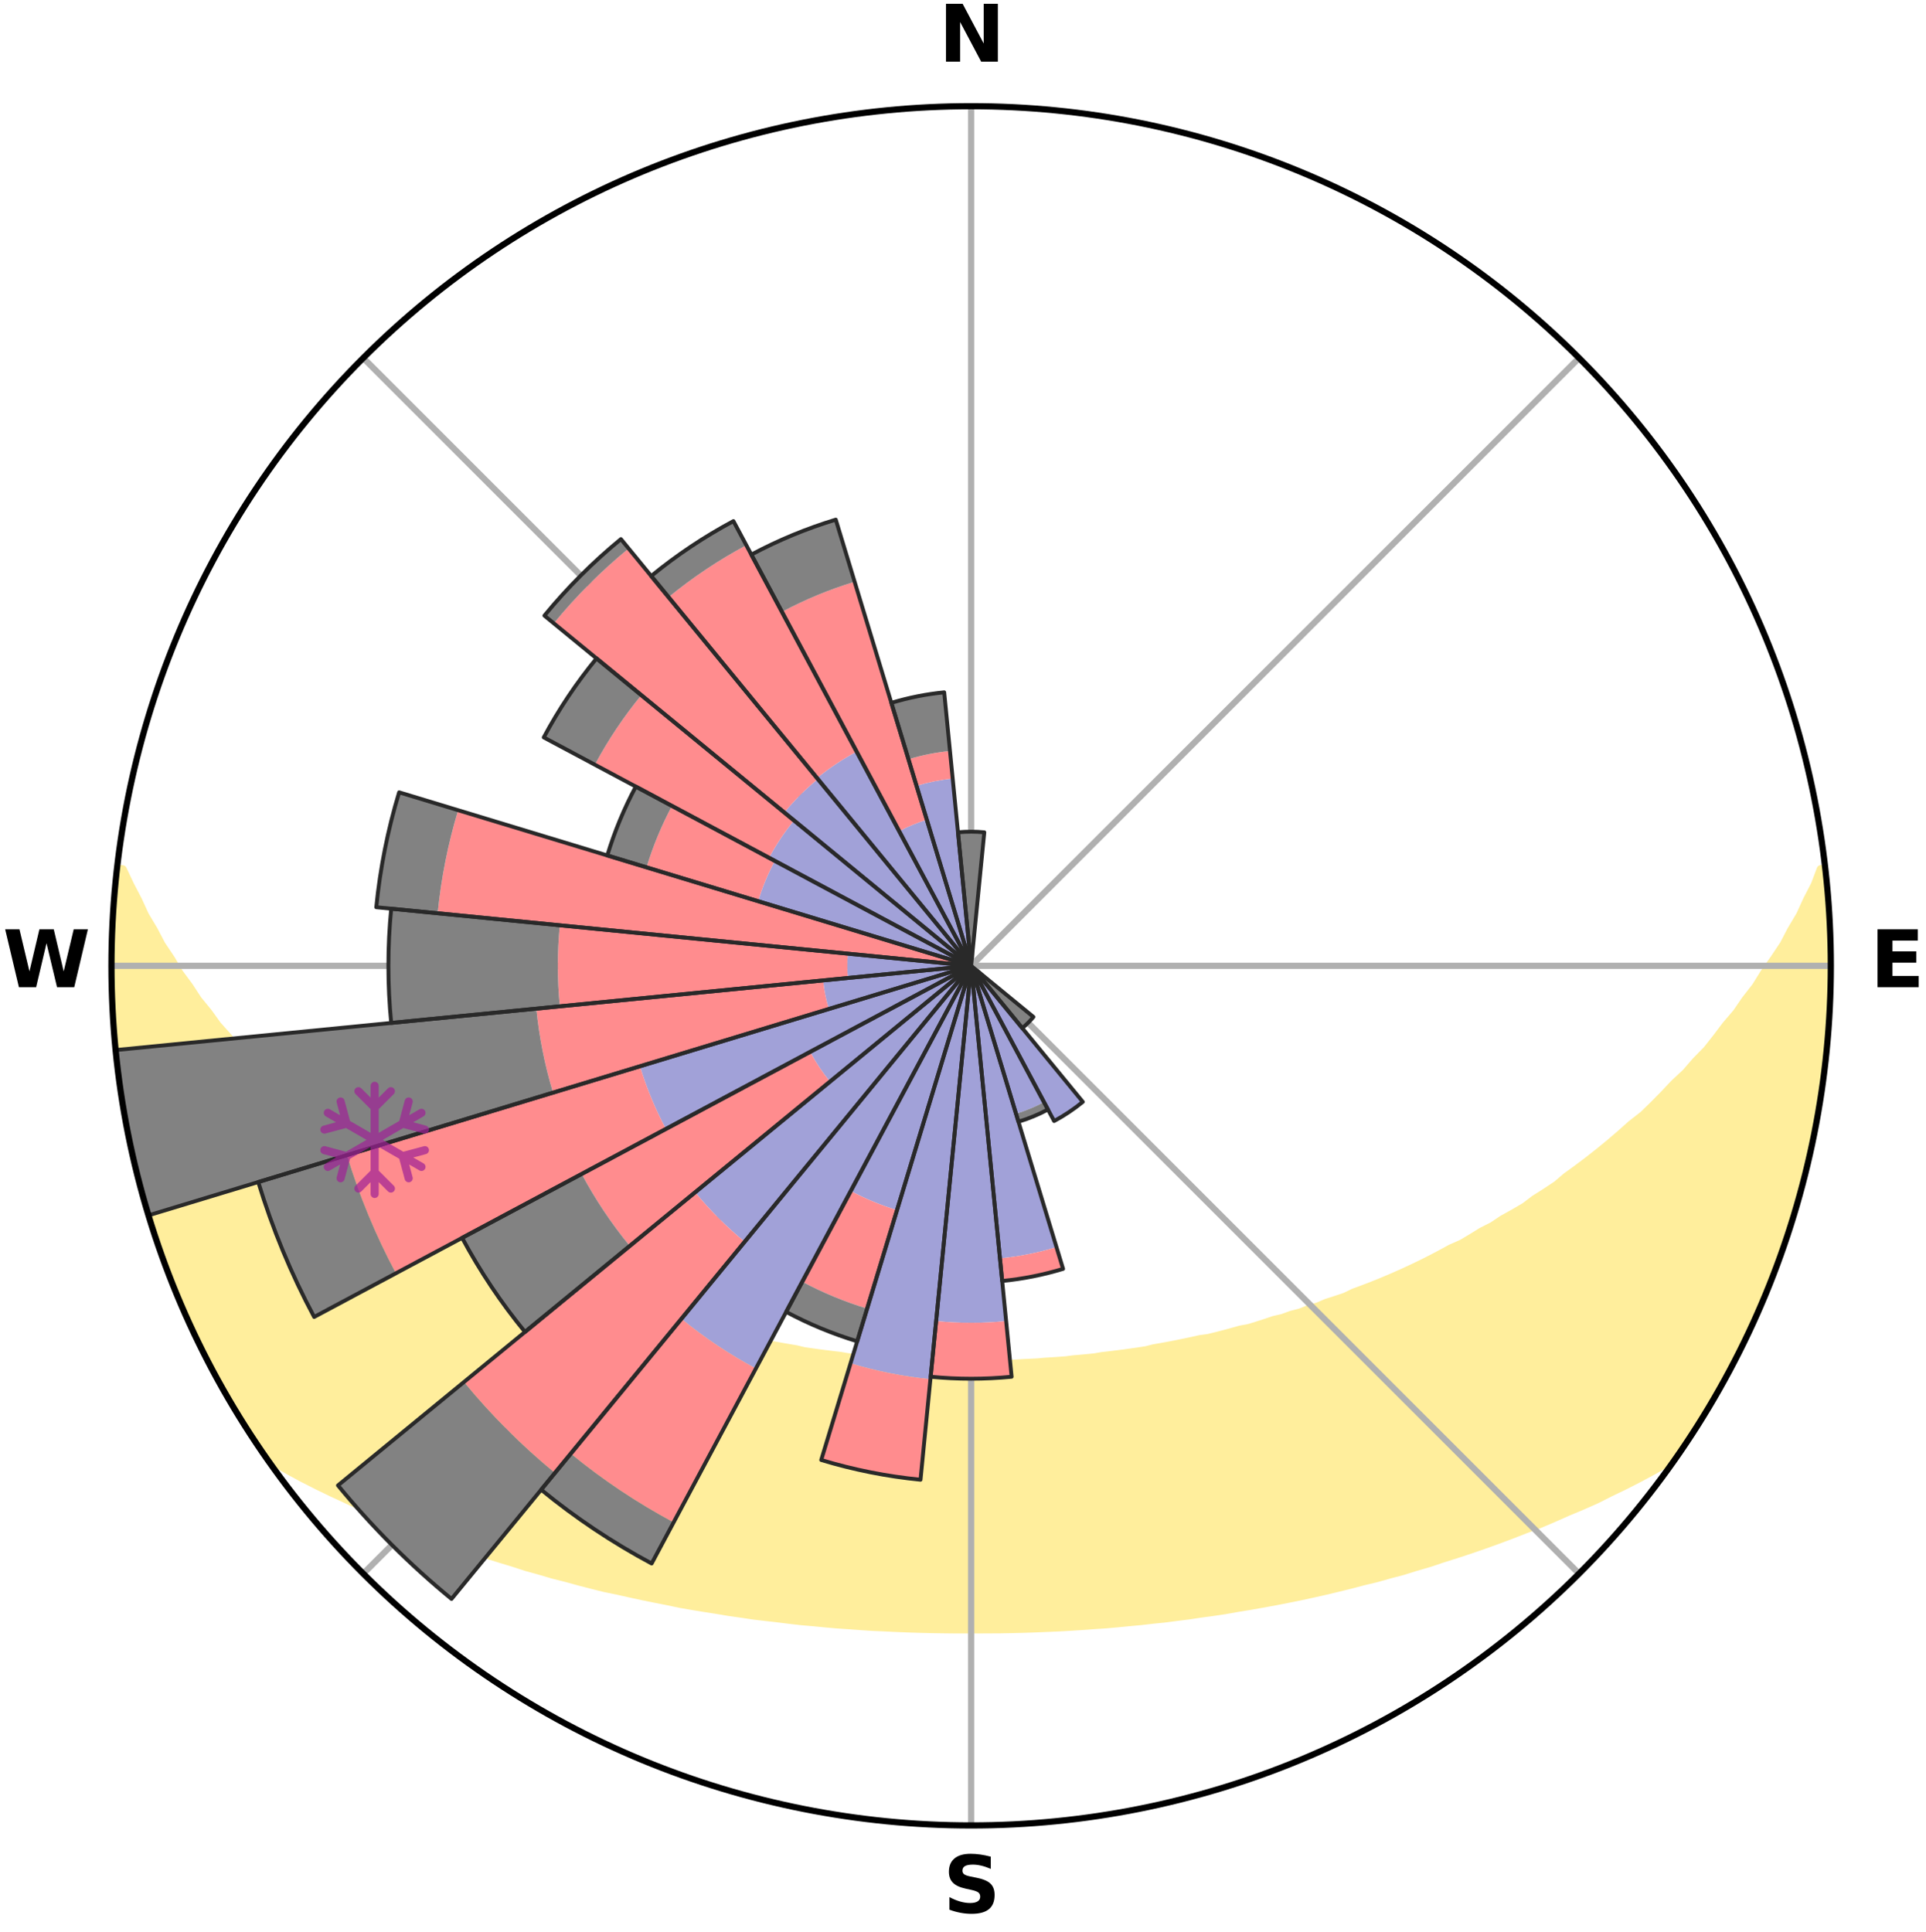 <?xml version="1.0" encoding="utf-8" standalone="no"?>
<!DOCTYPE svg PUBLIC "-//W3C//DTD SVG 1.1//EN"
  "http://www.w3.org/Graphics/SVG/1.1/DTD/svg11.dtd">
<svg xmlns:xlink="http://www.w3.org/1999/xlink" width="248.41pt" height="249.158pt" viewBox="0 0 248.41 249.158" xmlns="http://www.w3.org/2000/svg" version="1.1">
 <title>Ski Rose for La Forclaz</title>
 <defs>
  <style type="text/css">*{stroke-linejoin: round; stroke-linecap: butt}</style>
 </defs>
 <g id="figure_1">
  <g id="patch_1">
   <path d="M 0 249.158 
L 248.41 249.158 
L 248.41 0 
L 0 0 
z
" style="fill: #ffffff"/>
  </g>
  <g id="axes_1">
   <g id="patch_2">
    <path d="M 236.135 124.579 
C 236.135 110.018 233.267 95.599 227.695 82.147 
C 222.122 68.695 213.955 56.471 203.659 46.175 
C 193.363 35.879 181.139 27.711 167.687 22.139 
C 154.235 16.567 139.815 13.699 125.255 13.699 
C 110.694 13.699 96.275 16.567 82.823 22.139 
C 69.371 27.711 57.147 35.879 46.851 46.175 
C 36.555 56.471 28.387 68.695 22.815 82.147 
C 17.243 95.599 14.375 110.018 14.375 124.579 
C 14.375 139.14 17.243 153.559 22.815 167.011 
C 28.387 180.463 36.555 192.687 46.851 202.983 
C 57.147 213.279 69.371 221.447 82.823 227.019 
C 96.275 232.591 110.694 235.459 125.255 235.459 
C 139.815 235.459 154.235 232.591 167.687 227.019 
C 181.139 221.447 193.363 213.279 203.659 202.983 
C 213.955 192.687 222.122 180.463 227.695 167.011 
C 233.267 153.559 236.135 139.14 236.135 124.579 
M 125.255 124.579 
C 125.255 124.579 125.255 124.579 125.255 124.579 
C 125.255 124.579 125.255 124.579 125.255 124.579 
C 125.255 124.579 125.255 124.579 125.255 124.579 
C 125.255 124.579 125.255 124.579 125.255 124.579 
C 125.255 124.579 125.255 124.579 125.255 124.579 
C 125.255 124.579 125.255 124.579 125.255 124.579 
C 125.255 124.579 125.255 124.579 125.255 124.579 
C 125.255 124.579 125.255 124.579 125.255 124.579 
C 125.255 124.579 125.255 124.579 125.255 124.579 
C 125.255 124.579 125.255 124.579 125.255 124.579 
C 125.255 124.579 125.255 124.579 125.255 124.579 
C 125.255 124.579 125.255 124.579 125.255 124.579 
C 125.255 124.579 125.255 124.579 125.255 124.579 
C 125.255 124.579 125.255 124.579 125.255 124.579 
C 125.255 124.579 125.255 124.579 125.255 124.579 
C 125.255 124.579 125.255 124.579 125.255 124.579 
z
" style="fill: #ffffff"/>
   </g>
   <g id="PolyCollection_1">
    <defs>
     <path id="m3efb558491" d="M 235.376 -137.126 
L 234.82 -137.062 
L 234.064 -135.056 
L 233.038 -133.062 
L 232.152 -131.117 
L 231.01 -129.196 
L 230.032 -127.323 
L 228.804 -125.483 
L 227.538 -123.686 
L 226.451 -121.929 
L 225.12 -120.219 
L 223.971 -118.541 
L 222.584 -116.919 
L 221.381 -115.323 
L 220.154 -113.767 
L 218.695 -112.277 
L 217.423 -110.804 
L 215.924 -109.406 
L 214.615 -108.017 
L 213.288 -106.669 
L 211.944 -105.36 
L 210.385 -104.141 
L 209.014 -102.917 
L 207.632 -101.734 
L 206.239 -100.59 
L 204.837 -99.487 
L 203.426 -98.423 
L 202.009 -97.399 
L 200.773 -96.344 
L 199.343 -95.395 
L 197.909 -94.485 
L 196.654 -93.534 
L 195.215 -92.696 
L 193.777 -91.896 
L 192.511 -91.046 
L 191.074 -90.316 
L 189.805 -89.531 
L 188.535 -88.777 
L 187.106 -88.146 
L 185.839 -87.453 
L 184.573 -86.789 
L 183.309 -86.154 
L 182.047 -85.547 
L 180.789 -84.967 
L 179.536 -84.413 
L 178.287 -83.886 
L 177.044 -83.384 
L 175.807 -82.907 
L 174.577 -82.454 
L 173.474 -81.919 
L 172.255 -81.511 
L 171.046 -81.125 
L 169.954 -80.654 
L 168.759 -80.309 
L 167.675 -79.878 
L 166.496 -79.572 
L 165.422 -79.178 
L 164.262 -78.908 
L 163.199 -78.549 
L 162.14 -78.208 
L 161.086 -77.883 
L 159.961 -77.676 
L 158.92 -77.382 
L 157.885 -77.103 
L 156.854 -76.838 
L 155.829 -76.587 
L 154.752 -76.444 
L 153.742 -76.217 
L 152.738 -76.003 
L 151.739 -75.801 
L 150.747 -75.609 
L 149.76 -75.429 
L 148.779 -75.259 
L 147.841 -75.019 
L 146.869 -74.87 
L 145.903 -74.73 
L 144.942 -74.599 
L 143.988 -74.476 
L 143.038 -74.361 
L 142.094 -74.252 
L 141.174 -74.091 
L 140.237 -73.999 
L 139.306 -73.913 
L 138.379 -73.833 
L 137.467 -73.711 
L 136.547 -73.645 
L 135.63 -73.584 
L 134.717 -73.528 
L 133.812 -73.442 
L 132.904 -73.398 
L 131.998 -73.357 
L 131.098 -73.298 
L 130.195 -73.269 
L 129.295 -73.243 
L 128.397 -73.209 
L 127.498 -73.194 
L 126.601 -73.183 
L 125.703 -73.173 
L 124.806 -73.174 
L 123.909 -73.185 
L 123.011 -73.198 
L 122.114 -73.226 
L 121.215 -73.25 
L 120.315 -73.277 
L 119.413 -73.308 
L 118.513 -73.368 
L 117.608 -73.41 
L 116.7 -73.456 
L 115.796 -73.543 
L 114.883 -73.601 
L 113.967 -73.664 
L 113.059 -73.778 
L 112.137 -73.855 
L 111.21 -73.936 
L 110.28 -74.023 
L 109.344 -74.117 
L 108.425 -74.279 
L 107.482 -74.389 
L 106.533 -74.506 
L 105.579 -74.63 
L 104.62 -74.763 
L 103.655 -74.903 
L 102.721 -75.133 
L 101.747 -75.294 
L 100.768 -75.465 
L 99.782 -75.647 
L 98.791 -75.839 
L 97.794 -76.042 
L 96.791 -76.257 
L 95.783 -76.485 
L 94.768 -76.725 
L 93.684 -76.881 
L 92.655 -77.146 
L 91.621 -77.426 
L 90.582 -77.721 
L 89.537 -78.031 
L 88.406 -78.254 
L 87.349 -78.596 
L 86.288 -78.955 
L 85.13 -79.226 
L 84.057 -79.62 
L 82.881 -79.926 
L 81.798 -80.358 
L 80.606 -80.703 
L 79.515 -81.174 
L 78.308 -81.56 
L 77.092 -81.968 
L 75.99 -82.503 
L 74.762 -82.956 
L 73.527 -83.433 
L 72.286 -83.935 
L 71.04 -84.462 
L 69.788 -85.015 
L 68.532 -85.595 
L 67.273 -86.202 
L 66.011 -86.837 
L 64.747 -87.5 
L 63.482 -88.192 
L 62.216 -88.914 
L 60.787 -89.576 
L 59.521 -90.36 
L 58.256 -91.175 
L 56.822 -91.938 
L 55.562 -92.818 
L 54.129 -93.653 
L 52.696 -94.524 
L 51.45 -95.506 
L 50.025 -96.452 
L 48.604 -97.436 
L 47.189 -98.458 
L 45.78 -99.521 
L 44.38 -100.623 
L 42.99 -101.765 
L 41.61 -102.947 
L 40.242 -104.169 
L 38.888 -105.432 
L 37.548 -106.735 
L 36.019 -108.04 
L 34.712 -109.427 
L 33.424 -110.855 
L 32.156 -112.322 
L 30.699 -113.806 
L 29.475 -115.357 
L 28.065 -116.93 
L 26.891 -118.563 
L 25.534 -120.225 
L 24.417 -121.939 
L 23.12 -123.688 
L 22.067 -125.48 
L 20.84 -127.313 
L 19.861 -129.181 
L 18.718 -131.095 
L 17.829 -133.034 
L 16.795 -135.023 
L 15.84 -137.045 
L 15.099 -137.13 
L 15.099 -137.13 
L 14.898 -135.205 
L 14.791 -133.273 
L 14.594 -131.347 
L 14.552 -129.412 
L 14.422 -127.481 
L 14.381 -125.547 
L 14.502 -123.613 
L 14.47 -121.678 
L 14.524 -119.744 
L 14.674 -117.816 
L 14.74 -115.881 
L 14.953 -113.958 
L 15.196 -112.039 
L 15.359 -110.111 
L 15.663 -108.2 
L 15.996 -106.295 
L 16.256 -104.377 
L 16.65 -102.483 
L 17.073 -100.596 
L 17.446 -98.697 
L 18.008 -96.843 
L 18.428 -94.953 
L 18.972 -93.097 
L 19.545 -91.249 
L 20.148 -89.411 
L 20.781 -87.583 
L 21.444 -85.766 
L 22.137 -83.96 
L 22.86 -82.166 
L 23.615 -80.385 
L 24.403 -78.618 
L 25.223 -76.866 
L 26.077 -75.131 
L 26.966 -73.413 
L 27.827 -71.68 
L 28.772 -69.991 
L 29.742 -68.318 
L 30.737 -66.658 
L 31.74 -65.004 
L 32.842 -63.412 
L 33.877 -61.777 
L 35.403 -60.488 
L 37.227 -59.442 
L 39.069 -58.446 
L 40.927 -57.502 
L 42.789 -56.599 
L 44.656 -55.741 
L 46.462 -54.869 
L 48.323 -54.084 
L 50.126 -53.284 
L 51.982 -52.574 
L 53.776 -51.842 
L 55.565 -51.142 
L 57.349 -50.473 
L 59.126 -49.834 
L 60.896 -49.225 
L 62.659 -48.644 
L 64.413 -48.091 
L 66.159 -47.564 
L 67.856 -47.009 
L 69.585 -46.533 
L 71.271 -46.033 
L 72.982 -45.604 
L 74.65 -45.145 
L 76.314 -44.715 
L 77.967 -44.301 
L 79.641 -43.957 
L 81.281 -43.59 
L 82.91 -43.236 
L 84.535 -42.907 
L 86.148 -42.59 
L 87.737 -42.253 
L 89.339 -41.978 
L 90.931 -41.713 
L 92.517 -41.47 
L 94.082 -41.203 
L 95.652 -40.984 
L 97.206 -40.749 
L 98.766 -40.566 
L 100.316 -40.388 
L 101.854 -40.197 
L 103.387 -40.022 
L 104.923 -39.889 
L 106.447 -39.741 
L 107.967 -39.606 
L 109.486 -39.501 
L 110.999 -39.391 
L 112.509 -39.293 
L 114.018 -39.227 
L 115.522 -39.153 
L 117.023 -39.091 
L 118.523 -39.042 
L 120.021 -39.004 
L 121.517 -38.979 
L 123.013 -38.962 
L 124.508 -38.957 
L 126.002 -38.959 
L 127.497 -38.967 
L 128.992 -38.975 
L 130.489 -39.002 
L 131.987 -39.04 
L 133.486 -39.09 
L 134.988 -39.153 
L 136.493 -39.217 
L 138 -39.302 
L 139.509 -39.399 
L 141.022 -39.51 
L 142.542 -39.608 
L 144.063 -39.743 
L 145.586 -39.892 
L 147.12 -40.033 
L 148.653 -40.209 
L 150.2 -40.366 
L 151.743 -40.57 
L 153.3 -40.762 
L 154.853 -40.997 
L 156.426 -41.209 
L 158.003 -41.443 
L 159.574 -41.726 
L 161.168 -41.985 
L 162.767 -42.267 
L 164.377 -42.559 
L 165.991 -42.875 
L 167.617 -43.203 
L 169.247 -43.556 
L 170.888 -43.923 
L 172.533 -44.317 
L 174.19 -44.724 
L 175.85 -45.161 
L 177.551 -45.568 
L 179.231 -46.043 
L 180.952 -46.495 
L 182.642 -47.025 
L 184.38 -47.526 
L 186.088 -48.102 
L 187.842 -48.655 
L 189.604 -49.236 
L 191.373 -49.846 
L 193.15 -50.484 
L 194.933 -51.153 
L 196.722 -51.853 
L 198.567 -52.535 
L 200.367 -53.3 
L 202.169 -54.1 
L 204.035 -54.881 
L 205.898 -55.704 
L 207.702 -56.614 
L 209.568 -57.513 
L 211.422 -58.461 
L 213.268 -59.453 
L 215.089 -60.501 
L 216.628 -61.78 
L 217.704 -63.388 
L 218.762 -65.009 
L 219.765 -66.663 
L 220.743 -68.332 
L 221.741 -69.99 
L 222.622 -71.713 
L 223.54 -73.415 
L 224.416 -75.139 
L 225.225 -76.896 
L 226.144 -78.601 
L 226.925 -80.372 
L 227.629 -82.174 
L 228.393 -83.952 
L 229.11 -85.749 
L 229.696 -87.594 
L 230.403 -89.397 
L 230.979 -91.244 
L 231.508 -93.106 
L 232.047 -94.963 
L 232.601 -96.817 
L 233.04 -98.702 
L 233.383 -100.608 
L 233.824 -102.49 
L 234.265 -104.375 
L 234.484 -106.3 
L 234.842 -108.201 
L 235.161 -110.11 
L 235.419 -112.027 
L 235.479 -113.966 
L 235.683 -115.888 
L 235.85 -117.815 
L 235.966 -119.745 
L 236.061 -121.677 
L 236.12 -123.612 
L 235.958 -125.545 
L 235.948 -127.478 
L 235.892 -129.41 
L 235.815 -131.341 
L 235.705 -133.272 
L 235.563 -135.201 
L 235.376 -137.126 
z
" style="stroke: #ffee9c"/>
    </defs>
    <g clip-path="url(#pbc6fa583e6)">
     <use xlink:href="#m3efb558491" x="0" y="249.158" style="fill: #ffee9c; stroke: #ffee9c"/>
    </g>
   </g>
   <g id="matplotlib.axis_1">
    <g id="xtick_1">
     <g id="line2d_1">
      <path d="M 125.255 124.579 
L 125.255 13.699 
" clip-path="url(#pbc6fa583e6)" style="fill: none; stroke: #b0b0b0; stroke-width: 0.8; stroke-linecap: square"/>
     </g>
     <g id="text_1">
      <!-- N -->
      <g transform="translate(121.07 7.958) scale(0.1 -0.1)">
       <defs>
        <path id="DejaVuSans-Bold-4e" d="M 588 4666 
L 1931 4666 
L 3628 1466 
L 3628 4666 
L 4769 4666 
L 4769 0 
L 3425 0 
L 1728 3200 
L 1728 0 
L 588 0 
L 588 4666 
z
" transform="scale(0.016)"/>
       </defs>
       <use xlink:href="#DejaVuSans-Bold-4e"/>
      </g>
     </g>
    </g>
    <g id="xtick_2">
     <g id="line2d_2">
      <path d="M 125.255 124.579 
L 203.659 46.175 
" clip-path="url(#pbc6fa583e6)" style="fill: none; stroke: #b0b0b0; stroke-width: 0.8; stroke-linecap: square"/>
     </g>
    </g>
    <g id="xtick_3">
     <g id="line2d_3">
      <path d="M 125.255 124.579 
L 236.135 124.579 
" clip-path="url(#pbc6fa583e6)" style="fill: none; stroke: #b0b0b0; stroke-width: 0.8; stroke-linecap: square"/>
     </g>
     <g id="text_2">
      <!-- E -->
      <g transform="translate(241.219 127.338) scale(0.1 -0.1)">
       <defs>
        <path id="DejaVuSans-Bold-45" d="M 588 4666 
L 3834 4666 
L 3834 3756 
L 1791 3756 
L 1791 2888 
L 3713 2888 
L 3713 1978 
L 1791 1978 
L 1791 909 
L 3903 909 
L 3903 0 
L 588 0 
L 588 4666 
z
" transform="scale(0.016)"/>
       </defs>
       <use xlink:href="#DejaVuSans-Bold-45"/>
      </g>
     </g>
    </g>
    <g id="xtick_4">
     <g id="line2d_4">
      <path d="M 125.255 124.579 
L 203.659 202.983 
" clip-path="url(#pbc6fa583e6)" style="fill: none; stroke: #b0b0b0; stroke-width: 0.8; stroke-linecap: square"/>
     </g>
    </g>
    <g id="xtick_5">
     <g id="line2d_5">
      <path d="M 125.255 124.579 
L 125.255 235.459 
" clip-path="url(#pbc6fa583e6)" style="fill: none; stroke: #b0b0b0; stroke-width: 0.8; stroke-linecap: square"/>
     </g>
     <g id="text_3">
      <!-- S -->
      <g transform="translate(121.654 246.718) scale(0.1 -0.1)">
       <defs>
        <path id="DejaVuSans-Bold-53" d="M 3834 4519 
L 3834 3531 
Q 3450 3703 3084 3790 
Q 2719 3878 2394 3878 
Q 1963 3878 1756 3759 
Q 1550 3641 1550 3391 
Q 1550 3203 1689 3098 
Q 1828 2994 2194 2919 
L 2706 2816 
Q 3484 2659 3812 2340 
Q 4141 2022 4141 1434 
Q 4141 663 3683 286 
Q 3225 -91 2284 -91 
Q 1841 -91 1394 -6 
Q 947 78 500 244 
L 500 1259 
Q 947 1022 1364 901 
Q 1781 781 2169 781 
Q 2563 781 2772 912 
Q 2981 1044 2981 1288 
Q 2981 1506 2839 1625 
Q 2697 1744 2272 1838 
L 1806 1941 
Q 1106 2091 782 2419 
Q 459 2747 459 3303 
Q 459 4000 909 4375 
Q 1359 4750 2203 4750 
Q 2588 4750 2994 4692 
Q 3400 4634 3834 4519 
z
" transform="scale(0.016)"/>
       </defs>
       <use xlink:href="#DejaVuSans-Bold-53"/>
      </g>
     </g>
    </g>
    <g id="xtick_6">
     <g id="line2d_6">
      <path d="M 125.255 124.579 
L 46.851 202.983 
" clip-path="url(#pbc6fa583e6)" style="fill: none; stroke: #b0b0b0; stroke-width: 0.8; stroke-linecap: square"/>
     </g>
    </g>
    <g id="xtick_7">
     <g id="line2d_7">
      <path d="M 125.255 124.579 
L 14.375 124.579 
" clip-path="url(#pbc6fa583e6)" style="fill: none; stroke: #b0b0b0; stroke-width: 0.8; stroke-linecap: square"/>
     </g>
     <g id="text_4">
      <!-- W -->
      <g transform="translate(0.36 127.338) scale(0.1 -0.1)">
       <defs>
        <path id="DejaVuSans-Bold-57" d="M 191 4666 
L 1344 4666 
L 2150 1275 
L 2950 4666 
L 4109 4666 
L 4909 1275 
L 5716 4666 
L 6859 4666 
L 5759 0 
L 4372 0 
L 3525 3547 
L 2688 0 
L 1300 0 
L 191 4666 
z
" transform="scale(0.016)"/>
       </defs>
       <use xlink:href="#DejaVuSans-Bold-57"/>
      </g>
     </g>
    </g>
    <g id="xtick_8">
     <g id="line2d_8">
      <path d="M 125.255 124.579 
L 46.851 46.175 
" clip-path="url(#pbc6fa583e6)" style="fill: none; stroke: #b0b0b0; stroke-width: 0.8; stroke-linecap: square"/>
     </g>
    </g>
   </g>
   <g id="matplotlib.axis_2"/>
   <g id="patch_3">
    <path d="M 125.255 124.579 
C 125.255 124.579 125.255 124.579 125.255 124.579 
C 125.255 124.579 125.255 124.579 125.255 124.579 
L 125.255 124.579 
C 125.255 124.579 125.255 124.579 125.255 124.579 
C 125.255 124.579 125.255 124.579 125.255 124.579 
z
" clip-path="url(#pbc6fa583e6)" style="fill: #d9d9d9"/>
   </g>
   <g id="patch_4">
    <path d="M 125.255 124.579 
C 125.255 124.579 125.255 124.579 125.255 124.579 
C 125.255 124.579 125.255 124.579 125.255 124.579 
L 125.255 124.579 
C 125.255 124.579 125.255 124.579 125.255 124.579 
C 125.255 124.579 125.255 124.579 125.255 124.579 
z
" clip-path="url(#pbc6fa583e6)" style="fill: #d9d9d9"/>
   </g>
   <g id="patch_5">
    <path d="M 125.255 124.579 
C 125.255 124.579 125.255 124.579 125.255 124.579 
C 125.255 124.579 125.255 124.579 125.255 124.579 
L 125.255 124.579 
C 125.255 124.579 125.255 124.579 125.255 124.579 
C 125.255 124.579 125.255 124.579 125.255 124.579 
z
" clip-path="url(#pbc6fa583e6)" style="fill: #d9d9d9"/>
   </g>
   <g id="patch_6">
    <path d="M 125.255 124.579 
C 125.255 124.579 125.255 124.579 125.255 124.579 
C 125.255 124.579 125.255 124.579 125.255 124.579 
L 125.255 124.579 
C 125.255 124.579 125.255 124.579 125.255 124.579 
C 125.255 124.579 125.255 124.579 125.255 124.579 
z
" clip-path="url(#pbc6fa583e6)" style="fill: #d9d9d9"/>
   </g>
   <g id="patch_7">
    <path d="M 125.255 124.579 
C 125.255 124.579 125.255 124.579 125.255 124.579 
C 125.255 124.579 125.255 124.579 125.255 124.579 
L 125.255 124.579 
C 125.255 124.579 125.255 124.579 125.255 124.579 
C 125.255 124.579 125.255 124.579 125.255 124.579 
z
" clip-path="url(#pbc6fa583e6)" style="fill: #d9d9d9"/>
   </g>
   <g id="patch_8">
    <path d="M 125.255 124.579 
C 125.255 124.579 125.255 124.579 125.255 124.579 
C 125.255 124.579 125.255 124.579 125.255 124.579 
L 125.255 124.579 
C 125.255 124.579 125.255 124.579 125.255 124.579 
C 125.255 124.579 125.255 124.579 125.255 124.579 
z
" clip-path="url(#pbc6fa583e6)" style="fill: #d9d9d9"/>
   </g>
   <g id="patch_9">
    <path d="M 125.255 124.579 
C 125.255 124.579 125.255 124.579 125.255 124.579 
C 125.255 124.579 125.255 124.579 125.255 124.579 
L 125.255 124.579 
C 125.255 124.579 125.255 124.579 125.255 124.579 
C 125.255 124.579 125.255 124.579 125.255 124.579 
z
" clip-path="url(#pbc6fa583e6)" style="fill: #d9d9d9"/>
   </g>
   <g id="patch_10">
    <path d="M 125.255 124.579 
C 125.255 124.579 125.255 124.579 125.255 124.579 
C 125.255 124.579 125.255 124.579 125.255 124.579 
L 125.255 124.579 
C 125.255 124.579 125.255 124.579 125.255 124.579 
C 125.255 124.579 125.255 124.579 125.255 124.579 
z
" clip-path="url(#pbc6fa583e6)" style="fill: #d9d9d9"/>
   </g>
   <g id="patch_11">
    <path d="M 125.255 124.579 
C 125.255 124.579 125.255 124.579 125.255 124.579 
C 125.255 124.579 125.255 124.579 125.255 124.579 
L 125.255 124.579 
C 125.255 124.579 125.255 124.579 125.255 124.579 
C 125.255 124.579 125.255 124.579 125.255 124.579 
z
" clip-path="url(#pbc6fa583e6)" style="fill: #d9d9d9"/>
   </g>
   <g id="patch_12">
    <path d="M 125.255 124.579 
C 125.255 124.579 125.255 124.579 125.255 124.579 
C 125.255 124.579 125.255 124.579 125.255 124.579 
L 125.255 124.579 
C 125.255 124.579 125.255 124.579 125.255 124.579 
C 125.255 124.579 125.255 124.579 125.255 124.579 
z
" clip-path="url(#pbc6fa583e6)" style="fill: #d9d9d9"/>
   </g>
   <g id="patch_13">
    <path d="M 125.255 124.579 
C 125.255 124.579 125.255 124.579 125.255 124.579 
C 125.255 124.579 125.255 124.579 125.255 124.579 
L 125.255 124.579 
C 125.255 124.579 125.255 124.579 125.255 124.579 
C 125.255 124.579 125.255 124.579 125.255 124.579 
z
" clip-path="url(#pbc6fa583e6)" style="fill: #d9d9d9"/>
   </g>
   <g id="patch_14">
    <path d="M 125.255 124.579 
C 125.255 124.579 125.255 124.579 125.255 124.579 
C 125.255 124.579 125.255 124.579 125.255 124.579 
L 125.255 124.579 
C 125.255 124.579 125.255 124.579 125.255 124.579 
C 125.255 124.579 125.255 124.579 125.255 124.579 
z
" clip-path="url(#pbc6fa583e6)" style="fill: #d9d9d9"/>
   </g>
   <g id="patch_15">
    <path d="M 125.255 124.579 
C 125.255 124.579 125.255 124.579 125.255 124.579 
C 125.255 124.579 125.255 124.579 125.255 124.579 
L 125.255 124.579 
C 125.255 124.579 125.255 124.579 125.255 124.579 
C 125.255 124.579 125.255 124.579 125.255 124.579 
z
" clip-path="url(#pbc6fa583e6)" style="fill: #d9d9d9"/>
   </g>
   <g id="patch_16">
    <path d="M 125.255 124.579 
C 125.255 124.579 125.255 124.579 125.255 124.579 
C 125.255 124.579 125.255 124.579 125.255 124.579 
L 125.255 124.579 
C 125.255 124.579 125.255 124.579 125.255 124.579 
C 125.255 124.579 125.255 124.579 125.255 124.579 
z
" clip-path="url(#pbc6fa583e6)" style="fill: #d9d9d9"/>
   </g>
   <g id="patch_17">
    <path d="M 125.255 124.579 
C 125.255 124.579 125.255 124.579 125.255 124.579 
C 125.255 124.579 125.255 124.579 125.255 124.579 
L 125.255 124.579 
C 125.255 124.579 125.255 124.579 125.255 124.579 
C 125.255 124.579 125.255 124.579 125.255 124.579 
z
" clip-path="url(#pbc6fa583e6)" style="fill: #d9d9d9"/>
   </g>
   <g id="patch_18">
    <path d="M 125.255 124.579 
C 125.255 124.579 125.255 124.579 125.255 124.579 
C 125.255 124.579 125.255 124.579 125.255 124.579 
L 125.255 124.579 
C 125.255 124.579 125.255 124.579 125.255 124.579 
C 125.255 124.579 125.255 124.579 125.255 124.579 
z
" clip-path="url(#pbc6fa583e6)" style="fill: #d9d9d9"/>
   </g>
   <g id="patch_19">
    <path d="M 125.255 124.579 
C 125.255 124.579 125.255 124.579 125.255 124.579 
C 125.255 124.579 125.255 124.579 125.255 124.579 
L 125.255 124.579 
C 125.255 124.579 125.255 124.579 125.255 124.579 
C 125.255 124.579 125.255 124.579 125.255 124.579 
z
" clip-path="url(#pbc6fa583e6)" style="fill: #d9d9d9"/>
   </g>
   <g id="patch_20">
    <path d="M 125.255 124.579 
C 125.255 124.579 125.255 124.579 125.255 124.579 
C 125.255 124.579 125.255 124.579 125.255 124.579 
L 125.255 124.579 
C 125.255 124.579 125.255 124.579 125.255 124.579 
C 125.255 124.579 125.255 124.579 125.255 124.579 
z
" clip-path="url(#pbc6fa583e6)" style="fill: #d9d9d9"/>
   </g>
   <g id="patch_21">
    <path d="M 125.255 124.579 
C 125.255 124.579 125.255 124.579 125.255 124.579 
C 125.255 124.579 125.255 124.579 125.255 124.579 
L 125.255 124.579 
C 125.255 124.579 125.255 124.579 125.255 124.579 
C 125.255 124.579 125.255 124.579 125.255 124.579 
z
" clip-path="url(#pbc6fa583e6)" style="fill: #d9d9d9"/>
   </g>
   <g id="patch_22">
    <path d="M 125.255 124.579 
C 125.255 124.579 125.255 124.579 125.255 124.579 
C 125.255 124.579 125.255 124.579 125.255 124.579 
L 125.255 124.579 
C 125.255 124.579 125.255 124.579 125.255 124.579 
C 125.255 124.579 125.255 124.579 125.255 124.579 
z
" clip-path="url(#pbc6fa583e6)" style="fill: #d9d9d9"/>
   </g>
   <g id="patch_23">
    <path d="M 125.255 124.579 
C 125.255 124.579 125.255 124.579 125.255 124.579 
C 125.255 124.579 125.255 124.579 125.255 124.579 
L 125.255 124.579 
C 125.255 124.579 125.255 124.579 125.255 124.579 
C 125.255 124.579 125.255 124.579 125.255 124.579 
z
" clip-path="url(#pbc6fa583e6)" style="fill: #d9d9d9"/>
   </g>
   <g id="patch_24">
    <path d="M 125.255 124.579 
C 125.255 124.579 125.255 124.579 125.255 124.579 
C 125.255 124.579 125.255 124.579 125.255 124.579 
L 125.255 124.579 
C 125.255 124.579 125.255 124.579 125.255 124.579 
C 125.255 124.579 125.255 124.579 125.255 124.579 
z
" clip-path="url(#pbc6fa583e6)" style="fill: #d9d9d9"/>
   </g>
   <g id="patch_25">
    <path d="M 125.255 124.579 
C 125.255 124.579 125.255 124.579 125.255 124.579 
C 125.255 124.579 125.255 124.579 125.255 124.579 
L 125.255 124.579 
C 125.255 124.579 125.255 124.579 125.255 124.579 
C 125.255 124.579 125.255 124.579 125.255 124.579 
z
" clip-path="url(#pbc6fa583e6)" style="fill: #d9d9d9"/>
   </g>
   <g id="patch_26">
    <path d="M 125.255 124.579 
C 125.255 124.579 125.255 124.579 125.255 124.579 
C 125.255 124.579 125.255 124.579 125.255 124.579 
L 125.255 124.579 
C 125.255 124.579 125.255 124.579 125.255 124.579 
C 125.255 124.579 125.255 124.579 125.255 124.579 
z
" clip-path="url(#pbc6fa583e6)" style="fill: #d9d9d9"/>
   </g>
   <g id="patch_27">
    <path d="M 125.255 124.579 
C 125.255 124.579 125.255 124.579 125.255 124.579 
C 125.255 124.579 125.255 124.579 125.255 124.579 
L 125.255 124.579 
C 125.255 124.579 125.255 124.579 125.255 124.579 
C 125.255 124.579 125.255 124.579 125.255 124.579 
z
" clip-path="url(#pbc6fa583e6)" style="fill: #d9d9d9"/>
   </g>
   <g id="patch_28">
    <path d="M 125.255 124.579 
C 125.255 124.579 125.255 124.579 125.255 124.579 
C 125.255 124.579 125.255 124.579 125.255 124.579 
L 125.255 124.579 
C 125.255 124.579 125.255 124.579 125.255 124.579 
C 125.255 124.579 125.255 124.579 125.255 124.579 
z
" clip-path="url(#pbc6fa583e6)" style="fill: #d9d9d9"/>
   </g>
   <g id="patch_29">
    <path d="M 125.255 124.579 
C 125.255 124.579 125.255 124.579 125.255 124.579 
C 125.255 124.579 125.255 124.579 125.255 124.579 
L 125.255 124.579 
C 125.255 124.579 125.255 124.579 125.255 124.579 
C 125.255 124.579 125.255 124.579 125.255 124.579 
z
" clip-path="url(#pbc6fa583e6)" style="fill: #d9d9d9"/>
   </g>
   <g id="patch_30">
    <path d="M 125.255 124.579 
C 125.255 124.579 125.255 124.579 125.255 124.579 
C 125.255 124.579 125.255 124.579 125.255 124.579 
L 125.255 124.579 
C 125.255 124.579 125.255 124.579 125.255 124.579 
C 125.255 124.579 125.255 124.579 125.255 124.579 
z
" clip-path="url(#pbc6fa583e6)" style="fill: #d9d9d9"/>
   </g>
   <g id="patch_31">
    <path d="M 125.255 124.579 
C 125.255 124.579 125.255 124.579 125.255 124.579 
C 125.255 124.579 125.255 124.579 125.255 124.579 
L 125.255 124.579 
C 125.255 124.579 125.255 124.579 125.255 124.579 
C 125.255 124.579 125.255 124.579 125.255 124.579 
z
" clip-path="url(#pbc6fa583e6)" style="fill: #d9d9d9"/>
   </g>
   <g id="patch_32">
    <path d="M 125.255 124.579 
C 125.255 124.579 125.255 124.579 125.255 124.579 
C 125.255 124.579 125.255 124.579 125.255 124.579 
L 125.255 124.579 
C 125.255 124.579 125.255 124.579 125.255 124.579 
C 125.255 124.579 125.255 124.579 125.255 124.579 
z
" clip-path="url(#pbc6fa583e6)" style="fill: #d9d9d9"/>
   </g>
   <g id="patch_33">
    <path d="M 125.255 124.579 
C 125.255 124.579 125.255 124.579 125.255 124.579 
C 125.255 124.579 125.255 124.579 125.255 124.579 
L 125.255 124.579 
C 125.255 124.579 125.255 124.579 125.255 124.579 
C 125.255 124.579 125.255 124.579 125.255 124.579 
z
" clip-path="url(#pbc6fa583e6)" style="fill: #d9d9d9"/>
   </g>
   <g id="patch_34">
    <path d="M 125.255 124.579 
C 125.255 124.579 125.255 124.579 125.255 124.579 
C 125.255 124.579 125.255 124.579 125.255 124.579 
L 125.255 124.579 
C 125.255 124.579 125.255 124.579 125.255 124.579 
C 125.255 124.579 125.255 124.579 125.255 124.579 
z
" clip-path="url(#pbc6fa583e6)" style="fill: #d9d9d9"/>
   </g>
   <g id="patch_35">
    <path d="M 125.255 124.579 
C 125.255 124.579 125.255 124.579 125.255 124.579 
C 125.255 124.579 125.255 124.579 125.255 124.579 
L 125.255 124.579 
C 125.255 124.579 125.255 124.579 125.255 124.579 
C 125.255 124.579 125.255 124.579 125.255 124.579 
z
" clip-path="url(#pbc6fa583e6)" style="fill: #a1a1d8"/>
   </g>
   <g id="patch_36">
    <path d="M 125.255 124.579 
C 125.255 124.579 125.255 124.579 125.255 124.579 
C 125.255 124.579 125.255 124.579 125.255 124.579 
L 125.255 124.579 
C 125.255 124.579 125.255 124.579 125.255 124.579 
C 125.255 124.579 125.255 124.579 125.255 124.579 
z
" clip-path="url(#pbc6fa583e6)" style="fill: #a1a1d8"/>
   </g>
   <g id="patch_37">
    <path d="M 125.255 124.579 
C 125.255 124.579 125.255 124.579 125.255 124.579 
C 125.255 124.579 125.255 124.579 125.255 124.579 
L 125.255 124.579 
C 125.255 124.579 125.255 124.579 125.255 124.579 
C 125.255 124.579 125.255 124.579 125.255 124.579 
z
" clip-path="url(#pbc6fa583e6)" style="fill: #a1a1d8"/>
   </g>
   <g id="patch_38">
    <path d="M 125.255 124.579 
C 125.255 124.579 125.255 124.579 125.255 124.579 
C 125.255 124.579 125.255 124.579 125.255 124.579 
L 125.255 124.579 
C 125.255 124.579 125.255 124.579 125.255 124.579 
C 125.255 124.579 125.255 124.579 125.255 124.579 
z
" clip-path="url(#pbc6fa583e6)" style="fill: #a1a1d8"/>
   </g>
   <g id="patch_39">
    <path d="M 125.255 124.579 
C 125.255 124.579 125.255 124.579 125.255 124.579 
C 125.255 124.579 125.255 124.579 125.255 124.579 
L 125.255 124.579 
C 125.255 124.579 125.255 124.579 125.255 124.579 
C 125.255 124.579 125.255 124.579 125.255 124.579 
z
" clip-path="url(#pbc6fa583e6)" style="fill: #a1a1d8"/>
   </g>
   <g id="patch_40">
    <path d="M 125.255 124.579 
C 125.255 124.579 125.255 124.579 125.255 124.579 
C 125.255 124.579 125.255 124.579 125.255 124.579 
L 125.255 124.579 
C 125.255 124.579 125.255 124.579 125.255 124.579 
C 125.255 124.579 125.255 124.579 125.255 124.579 
z
" clip-path="url(#pbc6fa583e6)" style="fill: #a1a1d8"/>
   </g>
   <g id="patch_41">
    <path d="M 125.255 124.579 
C 125.255 124.579 125.255 124.579 125.255 124.579 
C 125.255 124.579 125.255 124.579 125.255 124.579 
L 125.255 124.579 
C 125.255 124.579 125.255 124.579 125.255 124.579 
C 125.255 124.579 125.255 124.579 125.255 124.579 
z
" clip-path="url(#pbc6fa583e6)" style="fill: #a1a1d8"/>
   </g>
   <g id="patch_42">
    <path d="M 125.255 124.579 
C 125.255 124.579 125.255 124.579 125.255 124.579 
C 125.255 124.579 125.255 124.579 125.255 124.579 
L 125.255 124.579 
C 125.255 124.579 125.255 124.579 125.255 124.579 
C 125.255 124.579 125.255 124.579 125.255 124.579 
z
" clip-path="url(#pbc6fa583e6)" style="fill: #a1a1d8"/>
   </g>
   <g id="patch_43">
    <path d="M 125.255 124.579 
C 125.255 124.579 125.255 124.579 125.255 124.579 
C 125.255 124.579 125.255 124.579 125.255 124.579 
L 125.255 124.579 
C 125.255 124.579 125.255 124.579 125.255 124.579 
C 125.255 124.579 125.255 124.579 125.255 124.579 
z
" clip-path="url(#pbc6fa583e6)" style="fill: #a1a1d8"/>
   </g>
   <g id="patch_44">
    <path d="M 125.255 124.579 
C 125.255 124.579 125.255 124.579 125.255 124.579 
C 125.255 124.579 125.255 124.579 125.255 124.579 
L 125.255 124.579 
C 125.255 124.579 125.255 124.579 125.255 124.579 
C 125.255 124.579 125.255 124.579 125.255 124.579 
z
" clip-path="url(#pbc6fa583e6)" style="fill: #a1a1d8"/>
   </g>
   <g id="patch_45">
    <path d="M 125.255 124.579 
C 125.255 124.579 125.255 124.579 125.255 124.579 
C 125.255 124.579 125.255 124.579 125.255 124.579 
L 125.255 124.579 
C 125.255 124.579 125.255 124.579 125.255 124.579 
C 125.255 124.579 125.255 124.579 125.255 124.579 
z
" clip-path="url(#pbc6fa583e6)" style="fill: #a1a1d8"/>
   </g>
   <g id="patch_46">
    <path d="M 125.255 124.579 
C 125.255 124.579 125.255 124.579 125.255 124.579 
C 125.255 124.579 125.255 124.579 125.255 124.579 
L 125.255 124.579 
C 125.255 124.579 125.255 124.579 125.255 124.579 
C 125.255 124.579 125.255 124.579 125.255 124.579 
z
" clip-path="url(#pbc6fa583e6)" style="fill: #a1a1d8"/>
   </g>
   <g id="patch_47">
    <path d="M 125.255 124.579 
C 125.255 124.579 125.255 124.579 125.255 124.579 
C 125.255 124.579 125.255 124.579 125.255 124.579 
L 125.255 124.579 
C 125.255 124.579 125.255 124.579 125.255 124.579 
C 125.255 124.579 125.255 124.579 125.255 124.579 
z
" clip-path="url(#pbc6fa583e6)" style="fill: #a1a1d8"/>
   </g>
   <g id="patch_48">
    <path d="M 125.255 124.579 
C 125.255 124.579 125.255 124.579 125.255 124.579 
C 125.255 124.579 125.255 124.579 125.255 124.579 
L 135.956 144.6 
C 136.611 144.249 137.249 143.867 137.867 143.454 
C 138.485 143.041 139.082 142.599 139.656 142.127 
z
" clip-path="url(#pbc6fa583e6)" style="fill: #a1a1d8"/>
   </g>
   <g id="patch_49">
    <path d="M 125.255 124.579 
C 125.255 124.579 125.255 124.579 125.255 124.579 
C 125.255 124.579 125.255 124.579 125.255 124.579 
L 131.043 143.659 
C 131.667 143.47 132.282 143.25 132.885 143 
C 133.488 142.75 134.078 142.471 134.654 142.163 
z
" clip-path="url(#pbc6fa583e6)" style="fill: #a1a1d8"/>
   </g>
   <g id="patch_50">
    <path d="M 125.255 124.579 
C 125.255 124.579 125.255 124.579 125.255 124.579 
C 125.255 124.579 125.255 124.579 125.255 124.579 
L 128.972 162.318 
C 130.207 162.196 131.436 162.014 132.653 161.772 
C 133.87 161.53 135.075 161.228 136.263 160.867 
z
" clip-path="url(#pbc6fa583e6)" style="fill: #a1a1d8"/>
   </g>
   <g id="patch_51">
    <path d="M 125.255 124.579 
C 125.255 124.579 125.255 124.579 125.255 124.579 
C 125.255 124.579 125.255 124.579 125.255 124.579 
L 120.742 170.403 
C 122.241 170.551 123.748 170.625 125.255 170.625 
C 126.762 170.625 128.268 170.551 129.768 170.403 
z
" clip-path="url(#pbc6fa583e6)" style="fill: #a1a1d8"/>
   </g>
   <g id="patch_52">
    <path d="M 125.255 124.579 
C 125.255 124.579 125.255 124.579 125.255 124.579 
C 125.255 124.579 125.255 124.579 125.255 124.579 
L 109.701 175.855 
C 111.379 176.364 113.081 176.79 114.801 177.133 
C 116.521 177.475 118.257 177.732 120.003 177.904 
z
" clip-path="url(#pbc6fa583e6)" style="fill: #a1a1d8"/>
   </g>
   <g id="patch_53">
    <path d="M 125.255 124.579 
C 125.255 124.579 125.255 124.579 125.255 124.579 
C 125.255 124.579 125.255 124.579 125.255 124.579 
L 109.73 153.624 
C 110.681 154.132 111.656 154.594 112.652 155.006 
C 113.647 155.419 114.663 155.782 115.695 156.095 
z
" clip-path="url(#pbc6fa583e6)" style="fill: #a1a1d8"/>
   </g>
   <g id="patch_54">
    <path d="M 125.255 124.579 
C 125.255 124.579 125.255 124.579 125.255 124.579 
C 125.255 124.579 125.255 124.579 125.255 124.579 
L 87.885 170.114 
C 89.376 171.337 90.925 172.486 92.528 173.558 
C 94.132 174.629 95.786 175.621 97.487 176.529 
z
" clip-path="url(#pbc6fa583e6)" style="fill: #a1a1d8"/>
   </g>
   <g id="patch_55">
    <path d="M 125.255 124.579 
C 125.255 124.579 125.255 124.579 125.255 124.579 
C 125.255 124.579 125.255 124.579 125.255 124.579 
L 89.661 153.79 
C 90.617 154.955 91.63 156.073 92.695 157.138 
C 93.761 158.204 94.879 159.217 96.044 160.173 
z
" clip-path="url(#pbc6fa583e6)" style="fill: #a1a1d8"/>
   </g>
   <g id="patch_56">
    <path d="M 125.255 124.579 
C 125.255 124.579 125.255 124.579 125.255 124.579 
C 125.255 124.579 125.255 124.579 125.255 124.579 
L 104.486 135.68 
C 104.849 136.36 105.246 137.022 105.674 137.663 
C 106.102 138.304 106.562 138.923 107.051 139.519 
z
" clip-path="url(#pbc6fa583e6)" style="fill: #a1a1d8"/>
   </g>
   <g id="patch_57">
    <path d="M 125.255 124.579 
C 125.255 124.579 125.255 124.579 125.255 124.579 
C 125.255 124.579 125.255 124.579 125.255 124.579 
L 82.538 137.537 
C 82.962 138.935 83.455 140.312 84.014 141.662 
C 84.573 143.011 85.198 144.333 85.887 145.622 
z
" clip-path="url(#pbc6fa583e6)" style="fill: #a1a1d8"/>
   </g>
   <g id="patch_58">
    <path d="M 125.255 124.579 
C 125.255 124.579 125.255 124.579 125.255 124.579 
C 125.255 124.579 125.255 124.579 125.255 124.579 
L 106.161 126.46 
C 106.223 127.085 106.315 127.706 106.438 128.322 
C 106.56 128.938 106.713 129.547 106.895 130.148 
z
" clip-path="url(#pbc6fa583e6)" style="fill: #a1a1d8"/>
   </g>
   <g id="patch_59">
    <path d="M 125.255 124.579 
C 125.255 124.579 125.255 124.579 125.255 124.579 
C 125.255 124.579 125.255 124.579 125.255 124.579 
L 109.356 123.013 
C 109.305 123.534 109.279 124.056 109.279 124.579 
C 109.279 125.102 109.305 125.625 109.356 126.145 
z
" clip-path="url(#pbc6fa583e6)" style="fill: #a1a1d8"/>
   </g>
   <g id="patch_60">
    <path d="M 125.255 124.579 
C 125.255 124.579 125.255 124.579 125.255 124.579 
C 125.255 124.579 125.255 124.579 125.255 124.579 
L 125.255 124.579 
C 125.255 124.579 125.255 124.579 125.255 124.579 
C 125.255 124.579 125.255 124.579 125.255 124.579 
z
" clip-path="url(#pbc6fa583e6)" style="fill: #a1a1d8"/>
   </g>
   <g id="patch_61">
    <path d="M 125.255 124.579 
C 125.255 124.579 125.255 124.579 125.255 124.579 
C 125.255 124.579 125.255 124.579 125.255 124.579 
L 99.931 111.043 
C 99.488 111.872 99.086 112.722 98.726 113.59 
C 98.366 114.459 98.049 115.344 97.777 116.244 
z
" clip-path="url(#pbc6fa583e6)" style="fill: #a1a1d8"/>
   </g>
   <g id="patch_62">
    <path d="M 125.255 124.579 
C 125.255 124.579 125.255 124.579 125.255 124.579 
C 125.255 124.579 125.255 124.579 125.255 124.579 
L 102.407 105.828 
C 101.793 106.576 101.217 107.354 100.679 108.158 
C 100.142 108.963 99.644 109.793 99.188 110.646 
z
" clip-path="url(#pbc6fa583e6)" style="fill: #a1a1d8"/>
   </g>
   <g id="patch_63">
    <path d="M 125.255 124.579 
C 125.255 124.579 125.255 124.579 125.255 124.579 
C 125.255 124.579 125.255 124.579 125.255 124.579 
L 105.479 100.482 
C 104.69 101.129 103.934 101.815 103.212 102.536 
C 102.491 103.258 101.805 104.014 101.158 104.803 
z
" clip-path="url(#pbc6fa583e6)" style="fill: #a1a1d8"/>
   </g>
   <g id="patch_64">
    <path d="M 125.255 124.579 
C 125.255 124.579 125.255 124.579 125.255 124.579 
C 125.255 124.579 125.255 124.579 125.255 124.579 
L 110.486 96.948 
C 109.581 97.432 108.701 97.959 107.849 98.529 
C 106.996 99.099 106.172 99.71 105.379 100.36 
z
" clip-path="url(#pbc6fa583e6)" style="fill: #a1a1d8"/>
   </g>
   <g id="patch_65">
    <path d="M 125.255 124.579 
C 125.255 124.579 125.255 124.579 125.255 124.579 
C 125.255 124.579 125.255 124.579 125.255 124.579 
L 119.539 105.736 
C 118.922 105.923 118.315 106.141 117.72 106.387 
C 117.124 106.634 116.541 106.91 115.973 107.213 
z
" clip-path="url(#pbc6fa583e6)" style="fill: #a1a1d8"/>
   </g>
   <g id="patch_66">
    <path d="M 125.255 124.579 
C 125.255 124.579 125.255 124.579 125.255 124.579 
C 125.255 124.579 125.255 124.579 125.255 124.579 
L 122.876 100.428 
C 122.086 100.505 121.299 100.622 120.52 100.777 
C 119.741 100.932 118.97 101.125 118.21 101.356 
z
" clip-path="url(#pbc6fa583e6)" style="fill: #a1a1d8"/>
   </g>
   <g id="patch_67">
    <path d="M 125.255 124.579 
C 125.255 124.579 125.255 124.579 125.255 124.579 
C 125.255 124.579 125.255 124.579 125.255 124.579 
L 125.255 124.579 
C 125.255 124.579 125.255 124.579 125.255 124.579 
C 125.255 124.579 125.255 124.579 125.255 124.579 
z
" clip-path="url(#pbc6fa583e6)" style="fill: #ff8c8e"/>
   </g>
   <g id="patch_68">
    <path d="M 125.255 124.579 
C 125.255 124.579 125.255 124.579 125.255 124.579 
C 125.255 124.579 125.255 124.579 125.255 124.579 
L 125.255 124.579 
C 125.255 124.579 125.255 124.579 125.255 124.579 
C 125.255 124.579 125.255 124.579 125.255 124.579 
z
" clip-path="url(#pbc6fa583e6)" style="fill: #ff8c8e"/>
   </g>
   <g id="patch_69">
    <path d="M 125.255 124.579 
C 125.255 124.579 125.255 124.579 125.255 124.579 
C 125.255 124.579 125.255 124.579 125.255 124.579 
L 125.255 124.579 
C 125.255 124.579 125.255 124.579 125.255 124.579 
C 125.255 124.579 125.255 124.579 125.255 124.579 
z
" clip-path="url(#pbc6fa583e6)" style="fill: #ff8c8e"/>
   </g>
   <g id="patch_70">
    <path d="M 125.255 124.579 
C 125.255 124.579 125.255 124.579 125.255 124.579 
C 125.255 124.579 125.255 124.579 125.255 124.579 
L 125.255 124.579 
C 125.255 124.579 125.255 124.579 125.255 124.579 
C 125.255 124.579 125.255 124.579 125.255 124.579 
z
" clip-path="url(#pbc6fa583e6)" style="fill: #ff8c8e"/>
   </g>
   <g id="patch_71">
    <path d="M 125.255 124.579 
C 125.255 124.579 125.255 124.579 125.255 124.579 
C 125.255 124.579 125.255 124.579 125.255 124.579 
L 125.255 124.579 
C 125.255 124.579 125.255 124.579 125.255 124.579 
C 125.255 124.579 125.255 124.579 125.255 124.579 
z
" clip-path="url(#pbc6fa583e6)" style="fill: #ff8c8e"/>
   </g>
   <g id="patch_72">
    <path d="M 125.255 124.579 
C 125.255 124.579 125.255 124.579 125.255 124.579 
C 125.255 124.579 125.255 124.579 125.255 124.579 
L 125.255 124.579 
C 125.255 124.579 125.255 124.579 125.255 124.579 
C 125.255 124.579 125.255 124.579 125.255 124.579 
z
" clip-path="url(#pbc6fa583e6)" style="fill: #ff8c8e"/>
   </g>
   <g id="patch_73">
    <path d="M 125.255 124.579 
C 125.255 124.579 125.255 124.579 125.255 124.579 
C 125.255 124.579 125.255 124.579 125.255 124.579 
L 125.255 124.579 
C 125.255 124.579 125.255 124.579 125.255 124.579 
C 125.255 124.579 125.255 124.579 125.255 124.579 
z
" clip-path="url(#pbc6fa583e6)" style="fill: #ff8c8e"/>
   </g>
   <g id="patch_74">
    <path d="M 125.255 124.579 
C 125.255 124.579 125.255 124.579 125.255 124.579 
C 125.255 124.579 125.255 124.579 125.255 124.579 
L 125.255 124.579 
C 125.255 124.579 125.255 124.579 125.255 124.579 
C 125.255 124.579 125.255 124.579 125.255 124.579 
z
" clip-path="url(#pbc6fa583e6)" style="fill: #ff8c8e"/>
   </g>
   <g id="patch_75">
    <path d="M 125.255 124.579 
C 125.255 124.579 125.255 124.579 125.255 124.579 
C 125.255 124.579 125.255 124.579 125.255 124.579 
L 125.255 124.579 
C 125.255 124.579 125.255 124.579 125.255 124.579 
C 125.255 124.579 125.255 124.579 125.255 124.579 
z
" clip-path="url(#pbc6fa583e6)" style="fill: #ff8c8e"/>
   </g>
   <g id="patch_76">
    <path d="M 125.255 124.579 
C 125.255 124.579 125.255 124.579 125.255 124.579 
C 125.255 124.579 125.255 124.579 125.255 124.579 
L 125.255 124.579 
C 125.255 124.579 125.255 124.579 125.255 124.579 
C 125.255 124.579 125.255 124.579 125.255 124.579 
z
" clip-path="url(#pbc6fa583e6)" style="fill: #ff8c8e"/>
   </g>
   <g id="patch_77">
    <path d="M 125.255 124.579 
C 125.255 124.579 125.255 124.579 125.255 124.579 
C 125.255 124.579 125.255 124.579 125.255 124.579 
L 125.255 124.579 
C 125.255 124.579 125.255 124.579 125.255 124.579 
C 125.255 124.579 125.255 124.579 125.255 124.579 
z
" clip-path="url(#pbc6fa583e6)" style="fill: #ff8c8e"/>
   </g>
   <g id="patch_78">
    <path d="M 125.255 124.579 
C 125.255 124.579 125.255 124.579 125.255 124.579 
C 125.255 124.579 125.255 124.579 125.255 124.579 
L 125.255 124.579 
C 125.255 124.579 125.255 124.579 125.255 124.579 
C 125.255 124.579 125.255 124.579 125.255 124.579 
z
" clip-path="url(#pbc6fa583e6)" style="fill: #ff8c8e"/>
   </g>
   <g id="patch_79">
    <path d="M 125.255 124.579 
C 125.255 124.579 125.255 124.579 125.255 124.579 
C 125.255 124.579 125.255 124.579 125.255 124.579 
L 125.255 124.579 
C 125.255 124.579 125.255 124.579 125.255 124.579 
C 125.255 124.579 125.255 124.579 125.255 124.579 
z
" clip-path="url(#pbc6fa583e6)" style="fill: #ff8c8e"/>
   </g>
   <g id="patch_80">
    <path d="M 139.656 142.127 
C 139.082 142.599 138.485 143.041 137.867 143.454 
C 137.249 143.867 136.611 144.249 135.956 144.6 
L 135.956 144.6 
C 136.611 144.249 137.249 143.867 137.867 143.454 
C 138.485 143.041 139.082 142.599 139.656 142.127 
z
" clip-path="url(#pbc6fa583e6)" style="fill: #ff8c8e"/>
   </g>
   <g id="patch_81">
    <path d="M 134.654 142.163 
C 134.078 142.471 133.488 142.75 132.885 143 
C 132.282 143.25 131.667 143.47 131.043 143.659 
L 131.043 143.659 
C 131.667 143.47 132.282 143.25 132.885 143 
C 133.488 142.75 134.078 142.471 134.654 142.163 
z
" clip-path="url(#pbc6fa583e6)" style="fill: #ff8c8e"/>
   </g>
   <g id="patch_82">
    <path d="M 136.263 160.867 
C 135.075 161.228 133.87 161.53 132.653 161.772 
C 131.436 162.014 130.207 162.196 128.972 162.318 
L 129.259 165.232 
C 130.589 165.101 131.913 164.905 133.224 164.644 
C 134.536 164.383 135.833 164.058 137.113 163.67 
z
" clip-path="url(#pbc6fa583e6)" style="fill: #ff8c8e"/>
   </g>
   <g id="patch_83">
    <path d="M 129.768 170.403 
C 128.268 170.551 126.762 170.625 125.255 170.625 
C 123.748 170.625 122.241 170.551 120.742 170.403 
L 120.034 177.584 
C 121.769 177.755 123.512 177.841 125.255 177.841 
C 126.998 177.841 128.74 177.755 130.475 177.584 
z
" clip-path="url(#pbc6fa583e6)" style="fill: #ff8c8e"/>
   </g>
   <g id="patch_84">
    <path d="M 120.003 177.904 
C 118.257 177.732 116.521 177.475 114.801 177.133 
C 113.081 176.79 111.379 176.364 109.701 175.855 
L 105.919 188.32 
C 108.006 188.953 110.122 189.483 112.26 189.908 
C 114.398 190.334 116.556 190.654 118.726 190.867 
z
" clip-path="url(#pbc6fa583e6)" style="fill: #ff8c8e"/>
   </g>
   <g id="patch_85">
    <path d="M 115.695 156.095 
C 114.663 155.782 113.647 155.419 112.652 155.006 
C 111.656 154.594 110.681 154.132 109.73 153.624 
L 103.474 165.329 
C 104.808 166.042 106.175 166.689 107.573 167.267 
C 108.97 167.846 110.395 168.356 111.842 168.795 
z
" clip-path="url(#pbc6fa583e6)" style="fill: #ff8c8e"/>
   </g>
   <g id="patch_86">
    <path d="M 97.487 176.529 
C 95.786 175.621 94.132 174.629 92.528 173.558 
C 90.925 172.486 89.376 171.337 87.885 170.114 
L 73.616 187.501 
C 75.676 189.191 77.817 190.779 80.032 192.259 
C 82.248 193.74 84.534 195.11 86.884 196.366 
z
" clip-path="url(#pbc6fa583e6)" style="fill: #ff8c8e"/>
   </g>
   <g id="patch_87">
    <path d="M 96.044 160.173 
C 94.879 159.217 93.761 158.204 92.695 157.138 
C 91.63 156.073 90.617 154.955 89.661 153.79 
L 59.842 178.262 
C 61.599 180.403 63.46 182.456 65.419 184.415 
C 67.377 186.374 69.431 188.235 71.572 189.992 
z
" clip-path="url(#pbc6fa583e6)" style="fill: #ff8c8e"/>
   </g>
   <g id="patch_88">
    <path d="M 107.051 139.519 
C 106.562 138.923 106.102 138.304 105.674 137.663 
C 105.246 137.022 104.849 136.36 104.486 135.68 
L 75.023 151.429 
C 75.902 153.073 76.861 154.673 77.897 156.223 
C 78.932 157.773 80.043 159.271 81.226 160.712 
z
" clip-path="url(#pbc6fa583e6)" style="fill: #ff8c8e"/>
   </g>
   <g id="patch_89">
    <path d="M 85.887 145.622 
C 85.198 144.333 84.573 143.011 84.014 141.662 
C 83.455 140.312 82.962 138.935 82.538 137.537 
L 44.751 149 
C 45.55 151.635 46.478 154.229 47.532 156.773 
C 48.586 159.317 49.764 161.808 51.062 164.236 
z
" clip-path="url(#pbc6fa583e6)" style="fill: #ff8c8e"/>
   </g>
   <g id="patch_90">
    <path d="M 106.895 130.148 
C 106.713 129.547 106.56 128.938 106.438 128.322 
C 106.315 127.706 106.223 127.085 106.161 126.46 
L 69.175 130.102 
C 69.356 131.938 69.627 133.764 69.987 135.573 
C 70.346 137.382 70.795 139.172 71.33 140.937 
z
" clip-path="url(#pbc6fa583e6)" style="fill: #ff8c8e"/>
   </g>
   <g id="patch_91">
    <path d="M 109.356 126.145 
C 109.305 125.625 109.279 125.102 109.279 124.579 
C 109.279 124.056 109.305 123.534 109.356 123.013 
L 72.204 119.354 
C 72.033 121.09 71.947 122.834 71.947 124.579 
C 71.947 126.324 72.033 128.068 72.204 129.804 
z
" clip-path="url(#pbc6fa583e6)" style="fill: #ff8c8e"/>
   </g>
   <g id="patch_92">
    <path d="M 125.255 124.579 
C 125.255 124.579 125.255 124.579 125.255 124.579 
C 125.255 124.579 125.255 124.579 125.255 124.579 
L 59.092 104.509 
C 58.435 106.674 57.885 108.871 57.443 111.091 
C 57.002 113.31 56.67 115.55 56.448 117.802 
z
" clip-path="url(#pbc6fa583e6)" style="fill: #ff8c8e"/>
   </g>
   <g id="patch_93">
    <path d="M 97.777 116.244 
C 98.049 115.344 98.366 114.459 98.726 113.59 
C 99.086 112.722 99.488 111.872 99.931 111.043 
L 86.67 103.955 
C 85.995 105.218 85.383 106.514 84.835 107.837 
C 84.287 109.16 83.804 110.509 83.388 111.879 
z
" clip-path="url(#pbc6fa583e6)" style="fill: #ff8c8e"/>
   </g>
   <g id="patch_94">
    <path d="M 99.188 110.646 
C 99.644 109.793 100.142 108.963 100.679 108.158 
C 101.217 107.354 101.793 106.576 102.407 105.828 
L 82.717 89.669 
C 81.574 91.061 80.501 92.509 79.5 94.007 
C 78.499 95.504 77.573 97.05 76.724 98.639 
z
" clip-path="url(#pbc6fa583e6)" style="fill: #ff8c8e"/>
   </g>
   <g id="patch_95">
    <path d="M 101.158 104.803 
C 101.805 104.014 102.491 103.258 103.212 102.536 
C 103.934 101.815 104.69 101.129 105.479 100.482 
L 81.079 70.75 
C 79.317 72.196 77.627 73.728 76.015 75.34 
C 74.404 76.951 72.872 78.641 71.426 80.403 
z
" clip-path="url(#pbc6fa583e6)" style="fill: #ff8c8e"/>
   </g>
   <g id="patch_96">
    <path d="M 105.379 100.36 
C 106.172 99.71 106.996 99.099 107.849 98.529 
C 108.701 97.959 109.581 97.432 110.486 96.948 
L 96.257 70.328 
C 94.481 71.277 92.753 72.313 91.079 73.432 
C 89.405 74.55 87.787 75.75 86.231 77.028 
z
" clip-path="url(#pbc6fa583e6)" style="fill: #ff8c8e"/>
   </g>
   <g id="patch_97">
    <path d="M 115.973 107.213 
C 116.541 106.91 117.124 106.634 117.72 106.387 
C 118.315 106.141 118.922 105.923 119.539 105.736 
L 110.228 75.042 
C 108.607 75.534 107.01 76.105 105.445 76.753 
C 103.879 77.402 102.347 78.127 100.852 78.925 
z
" clip-path="url(#pbc6fa583e6)" style="fill: #ff8c8e"/>
   </g>
   <g id="patch_98">
    <path d="M 118.21 101.356 
C 118.97 101.125 119.741 100.932 120.52 100.777 
C 121.299 100.622 122.086 100.505 122.876 100.428 
L 122.525 96.866 
C 121.618 96.956 120.716 97.089 119.822 97.267 
C 118.928 97.445 118.044 97.667 117.171 97.931 
z
" clip-path="url(#pbc6fa583e6)" style="fill: #ff8c8e"/>
   </g>
   <g id="patch_99">
    <path d="M 125.255 124.579 
C 125.255 124.579 125.255 124.579 125.255 124.579 
C 125.255 124.579 125.255 124.579 125.255 124.579 
L 126.951 107.36 
C 126.387 107.304 125.821 107.276 125.255 107.276 
C 124.689 107.276 124.122 107.304 123.559 107.36 
z
" clip-path="url(#pbc6fa583e6)" style="fill: #828282"/>
   </g>
   <g id="patch_100">
    <path d="M 125.255 124.579 
C 125.255 124.579 125.255 124.579 125.255 124.579 
C 125.255 124.579 125.255 124.579 125.255 124.579 
L 125.255 124.579 
C 125.255 124.579 125.255 124.579 125.255 124.579 
C 125.255 124.579 125.255 124.579 125.255 124.579 
z
" clip-path="url(#pbc6fa583e6)" style="fill: #828282"/>
   </g>
   <g id="patch_101">
    <path d="M 125.255 124.579 
C 125.255 124.579 125.255 124.579 125.255 124.579 
C 125.255 124.579 125.255 124.579 125.255 124.579 
L 125.255 124.579 
C 125.255 124.579 125.255 124.579 125.255 124.579 
C 125.255 124.579 125.255 124.579 125.255 124.579 
z
" clip-path="url(#pbc6fa583e6)" style="fill: #828282"/>
   </g>
   <g id="patch_102">
    <path d="M 125.255 124.579 
C 125.255 124.579 125.255 124.579 125.255 124.579 
C 125.255 124.579 125.255 124.579 125.255 124.579 
L 125.255 124.579 
C 125.255 124.579 125.255 124.579 125.255 124.579 
C 125.255 124.579 125.255 124.579 125.255 124.579 
z
" clip-path="url(#pbc6fa583e6)" style="fill: #828282"/>
   </g>
   <g id="patch_103">
    <path d="M 125.255 124.579 
C 125.255 124.579 125.255 124.579 125.255 124.579 
C 125.255 124.579 125.255 124.579 125.255 124.579 
L 125.255 124.579 
C 125.255 124.579 125.255 124.579 125.255 124.579 
C 125.255 124.579 125.255 124.579 125.255 124.579 
z
" clip-path="url(#pbc6fa583e6)" style="fill: #828282"/>
   </g>
   <g id="patch_104">
    <path d="M 125.255 124.579 
C 125.255 124.579 125.255 124.579 125.255 124.579 
C 125.255 124.579 125.255 124.579 125.255 124.579 
L 125.255 124.579 
C 125.255 124.579 125.255 124.579 125.255 124.579 
C 125.255 124.579 125.255 124.579 125.255 124.579 
z
" clip-path="url(#pbc6fa583e6)" style="fill: #828282"/>
   </g>
   <g id="patch_105">
    <path d="M 125.255 124.579 
C 125.255 124.579 125.255 124.579 125.255 124.579 
C 125.255 124.579 125.255 124.579 125.255 124.579 
L 125.255 124.579 
C 125.255 124.579 125.255 124.579 125.255 124.579 
C 125.255 124.579 125.255 124.579 125.255 124.579 
z
" clip-path="url(#pbc6fa583e6)" style="fill: #828282"/>
   </g>
   <g id="patch_106">
    <path d="M 125.255 124.579 
C 125.255 124.579 125.255 124.579 125.255 124.579 
C 125.255 124.579 125.255 124.579 125.255 124.579 
L 125.255 124.579 
C 125.255 124.579 125.255 124.579 125.255 124.579 
C 125.255 124.579 125.255 124.579 125.255 124.579 
z
" clip-path="url(#pbc6fa583e6)" style="fill: #828282"/>
   </g>
   <g id="patch_107">
    <path d="M 125.255 124.579 
C 125.255 124.579 125.255 124.579 125.255 124.579 
C 125.255 124.579 125.255 124.579 125.255 124.579 
L 125.255 124.579 
C 125.255 124.579 125.255 124.579 125.255 124.579 
C 125.255 124.579 125.255 124.579 125.255 124.579 
z
" clip-path="url(#pbc6fa583e6)" style="fill: #828282"/>
   </g>
   <g id="patch_108">
    <path d="M 125.255 124.579 
C 125.255 124.579 125.255 124.579 125.255 124.579 
C 125.255 124.579 125.255 124.579 125.255 124.579 
L 125.255 124.579 
C 125.255 124.579 125.255 124.579 125.255 124.579 
C 125.255 124.579 125.255 124.579 125.255 124.579 
z
" clip-path="url(#pbc6fa583e6)" style="fill: #828282"/>
   </g>
   <g id="patch_109">
    <path d="M 125.255 124.579 
C 125.255 124.579 125.255 124.579 125.255 124.579 
C 125.255 124.579 125.255 124.579 125.255 124.579 
L 125.255 124.579 
C 125.255 124.579 125.255 124.579 125.255 124.579 
C 125.255 124.579 125.255 124.579 125.255 124.579 
z
" clip-path="url(#pbc6fa583e6)" style="fill: #828282"/>
   </g>
   <g id="patch_110">
    <path d="M 125.255 124.579 
C 125.255 124.579 125.255 124.579 125.255 124.579 
C 125.255 124.579 125.255 124.579 125.255 124.579 
L 125.255 124.579 
C 125.255 124.579 125.255 124.579 125.255 124.579 
C 125.255 124.579 125.255 124.579 125.255 124.579 
z
" clip-path="url(#pbc6fa583e6)" style="fill: #828282"/>
   </g>
   <g id="patch_111">
    <path d="M 125.255 124.579 
C 125.255 124.579 125.255 124.579 125.255 124.579 
C 125.255 124.579 125.255 124.579 125.255 124.579 
L 131.847 132.611 
C 132.11 132.396 132.362 132.167 132.602 131.927 
C 132.843 131.686 133.071 131.434 133.287 131.171 
z
" clip-path="url(#pbc6fa583e6)" style="fill: #828282"/>
   </g>
   <g id="patch_112">
    <path d="M 139.656 142.127 
C 139.082 142.599 138.485 143.041 137.867 143.454 
C 137.249 143.867 136.611 144.249 135.956 144.6 
L 135.956 144.6 
C 136.611 144.249 137.249 143.867 137.867 143.454 
C 138.485 143.041 139.082 142.599 139.656 142.127 
z
" clip-path="url(#pbc6fa583e6)" style="fill: #828282"/>
   </g>
   <g id="patch_113">
    <path d="M 134.654 142.163 
C 134.078 142.471 133.488 142.75 132.885 143 
C 132.282 143.25 131.667 143.47 131.043 143.659 
L 131.356 144.691 
C 132.014 144.491 132.662 144.259 133.298 143.996 
C 133.933 143.733 134.555 143.439 135.162 143.114 
z
" clip-path="url(#pbc6fa583e6)" style="fill: #828282"/>
   </g>
   <g id="patch_114">
    <path d="M 137.113 163.67 
C 135.833 164.058 134.536 164.383 133.224 164.644 
C 131.913 164.905 130.589 165.101 129.259 165.232 
L 129.259 165.232 
C 130.589 165.101 131.913 164.905 133.224 164.644 
C 134.536 164.383 135.833 164.058 137.113 163.67 
z
" clip-path="url(#pbc6fa583e6)" style="fill: #828282"/>
   </g>
   <g id="patch_115">
    <path d="M 130.475 177.584 
C 128.74 177.755 126.998 177.841 125.255 177.841 
C 123.512 177.841 121.769 177.755 120.034 177.584 
L 120.034 177.584 
C 121.769 177.755 123.512 177.841 125.255 177.841 
C 126.998 177.841 128.74 177.755 130.475 177.584 
z
" clip-path="url(#pbc6fa583e6)" style="fill: #828282"/>
   </g>
   <g id="patch_116">
    <path d="M 118.726 190.867 
C 116.556 190.654 114.398 190.334 112.26 189.908 
C 110.122 189.483 108.006 188.953 105.919 188.32 
L 105.919 188.32 
C 108.006 188.953 110.122 189.483 112.26 189.908 
C 114.398 190.334 116.556 190.654 118.726 190.867 
z
" clip-path="url(#pbc6fa583e6)" style="fill: #828282"/>
   </g>
   <g id="patch_117">
    <path d="M 111.842 168.795 
C 110.395 168.356 108.97 167.846 107.573 167.267 
C 106.175 166.689 104.808 166.042 103.474 165.329 
L 101.395 169.218 
C 102.856 169.999 104.354 170.708 105.885 171.342 
C 107.416 171.976 108.977 172.534 110.562 173.015 
z
" clip-path="url(#pbc6fa583e6)" style="fill: #828282"/>
   </g>
   <g id="patch_118">
    <path d="M 86.884 196.366 
C 84.534 195.11 82.248 193.74 80.032 192.259 
C 77.817 190.779 75.676 189.191 73.616 187.501 
L 69.798 192.153 
C 72.01 193.968 74.31 195.674 76.689 197.263 
C 79.068 198.853 81.524 200.325 84.047 201.674 
z
" clip-path="url(#pbc6fa583e6)" style="fill: #828282"/>
   </g>
   <g id="patch_119">
    <path d="M 71.572 189.992 
C 69.431 188.235 67.377 186.374 65.419 184.415 
C 63.46 182.456 61.599 180.403 59.842 178.262 
L 43.591 191.599 
C 45.785 194.272 48.108 196.836 50.553 199.281 
C 52.998 201.726 55.562 204.049 58.235 206.243 
z
" clip-path="url(#pbc6fa583e6)" style="fill: #828282"/>
   </g>
   <g id="patch_120">
    <path d="M 81.226 160.712 
C 80.043 159.271 78.932 157.773 77.897 156.223 
C 76.861 154.673 75.902 153.073 75.023 151.429 
L 59.606 159.669 
C 60.755 161.818 62.008 163.909 63.362 165.935 
C 64.715 167.961 66.168 169.919 67.713 171.802 
z
" clip-path="url(#pbc6fa583e6)" style="fill: #828282"/>
   </g>
   <g id="patch_121">
    <path d="M 51.062 164.236 
C 49.764 161.808 48.586 159.317 47.532 156.773 
C 46.478 154.229 45.55 151.635 44.751 149 
L 33.31 152.47 
C 34.223 155.48 35.283 158.443 36.486 161.348 
C 37.69 164.254 39.035 167.098 40.518 169.872 
z
" clip-path="url(#pbc6fa583e6)" style="fill: #828282"/>
   </g>
   <g id="patch_122">
    <path d="M 71.33 140.937 
C 70.795 139.172 70.346 137.382 69.987 135.573 
C 69.627 133.764 69.356 131.938 69.175 130.102 
L 14.909 135.447 
C 15.264 139.059 15.797 142.651 16.505 146.211 
C 17.213 149.77 18.096 153.293 19.149 156.766 
z
" clip-path="url(#pbc6fa583e6)" style="fill: #828282"/>
   </g>
   <g id="patch_123">
    <path d="M 72.204 129.804 
C 72.033 128.068 71.947 126.324 71.947 124.579 
C 71.947 122.834 72.033 121.09 72.204 119.354 
L 50.457 117.212 
C 50.216 119.66 50.095 122.119 50.095 124.579 
C 50.095 127.039 50.216 129.498 50.457 131.946 
z
" clip-path="url(#pbc6fa583e6)" style="fill: #828282"/>
   </g>
   <g id="patch_124">
    <path d="M 56.448 117.802 
C 56.67 115.55 57.002 113.31 57.443 111.091 
C 57.885 108.871 58.435 106.674 59.092 104.509 
L 51.48 102.2 
C 50.748 104.615 50.134 107.064 49.642 109.539 
C 49.15 112.014 48.779 114.511 48.532 117.023 
z
" clip-path="url(#pbc6fa583e6)" style="fill: #828282"/>
   </g>
   <g id="patch_125">
    <path d="M 83.388 111.879 
C 83.804 110.509 84.287 109.16 84.835 107.837 
C 85.383 106.514 85.995 105.218 86.67 103.955 
L 82.006 101.462 
C 81.249 102.878 80.562 104.329 79.948 105.812 
C 79.334 107.295 78.793 108.808 78.327 110.344 
z
" clip-path="url(#pbc6fa583e6)" style="fill: #828282"/>
   </g>
   <g id="patch_126">
    <path d="M 76.724 98.639 
C 77.573 97.05 78.499 95.504 79.5 94.007 
C 80.501 92.509 81.574 91.061 82.717 89.669 
L 76.939 84.927 
C 75.641 86.509 74.422 88.153 73.285 89.854 
C 72.148 91.555 71.096 93.311 70.131 95.115 
z
" clip-path="url(#pbc6fa583e6)" style="fill: #828282"/>
   </g>
   <g id="patch_127">
    <path d="M 71.426 80.403 
C 72.872 78.641 74.404 76.951 76.015 75.34 
C 77.627 73.728 79.317 72.196 81.079 70.75 
L 80.084 69.538 
C 78.282 71.017 76.555 72.583 74.907 74.231 
C 73.259 75.879 71.693 77.607 70.214 79.408 
z
" clip-path="url(#pbc6fa583e6)" style="fill: #828282"/>
   </g>
   <g id="patch_128">
    <path d="M 86.231 77.028 
C 87.787 75.75 89.405 74.55 91.079 73.432 
C 92.753 72.313 94.481 71.277 96.257 70.328 
L 94.594 67.216 
C 92.716 68.22 90.889 69.315 89.119 70.497 
C 87.349 71.68 85.637 72.949 83.992 74.3 
z
" clip-path="url(#pbc6fa583e6)" style="fill: #828282"/>
   </g>
   <g id="patch_129">
    <path d="M 100.852 78.925 
C 102.347 78.127 103.879 77.402 105.445 76.753 
C 107.01 76.105 108.607 75.534 110.228 75.042 
L 107.796 67.026 
C 105.913 67.598 104.058 68.261 102.239 69.014 
C 100.421 69.768 98.64 70.61 96.904 71.538 
z
" clip-path="url(#pbc6fa583e6)" style="fill: #828282"/>
   </g>
   <g id="patch_130">
    <path d="M 117.171 97.931 
C 118.044 97.667 118.928 97.445 119.822 97.267 
C 120.716 97.089 121.618 96.956 122.525 96.866 
L 121.781 89.304 
C 120.626 89.417 119.478 89.588 118.34 89.814 
C 117.202 90.04 116.076 90.322 114.965 90.659 
z
" clip-path="url(#pbc6fa583e6)" style="fill: #828282"/>
   </g>
   <g id="patch_131">
    <path d="M 125.255 124.579 
C 125.255 124.579 125.255 124.579 125.255 124.579 
C 125.255 124.579 125.255 124.579 125.255 124.579 
L 126.951 107.36 
C 126.387 107.304 125.821 107.276 125.255 107.276 
C 124.689 107.276 124.122 107.304 123.559 107.36 
L 125.255 124.579 
z
" clip-path="url(#pbc6fa583e6)" style="fill: none; stroke: #292929; stroke-width: 0.5; stroke-linejoin: miter"/>
   </g>
   <g id="patch_132">
    <path d="M 125.255 124.579 
C 125.255 124.579 125.255 124.579 125.255 124.579 
C 125.255 124.579 125.255 124.579 125.255 124.579 
L 125.255 124.579 
C 125.255 124.579 125.255 124.579 125.255 124.579 
C 125.255 124.579 125.255 124.579 125.255 124.579 
L 125.255 124.579 
z
" clip-path="url(#pbc6fa583e6)" style="fill: none; stroke: #292929; stroke-width: 0.5; stroke-linejoin: miter"/>
   </g>
   <g id="patch_133">
    <path d="M 125.255 124.579 
C 125.255 124.579 125.255 124.579 125.255 124.579 
C 125.255 124.579 125.255 124.579 125.255 124.579 
L 125.255 124.579 
C 125.255 124.579 125.255 124.579 125.255 124.579 
C 125.255 124.579 125.255 124.579 125.255 124.579 
L 125.255 124.579 
z
" clip-path="url(#pbc6fa583e6)" style="fill: none; stroke: #292929; stroke-width: 0.5; stroke-linejoin: miter"/>
   </g>
   <g id="patch_134">
    <path d="M 125.255 124.579 
C 125.255 124.579 125.255 124.579 125.255 124.579 
C 125.255 124.579 125.255 124.579 125.255 124.579 
L 125.255 124.579 
C 125.255 124.579 125.255 124.579 125.255 124.579 
C 125.255 124.579 125.255 124.579 125.255 124.579 
L 125.255 124.579 
z
" clip-path="url(#pbc6fa583e6)" style="fill: none; stroke: #292929; stroke-width: 0.5; stroke-linejoin: miter"/>
   </g>
   <g id="patch_135">
    <path d="M 125.255 124.579 
C 125.255 124.579 125.255 124.579 125.255 124.579 
C 125.255 124.579 125.255 124.579 125.255 124.579 
L 125.255 124.579 
C 125.255 124.579 125.255 124.579 125.255 124.579 
C 125.255 124.579 125.255 124.579 125.255 124.579 
L 125.255 124.579 
z
" clip-path="url(#pbc6fa583e6)" style="fill: none; stroke: #292929; stroke-width: 0.5; stroke-linejoin: miter"/>
   </g>
   <g id="patch_136">
    <path d="M 125.255 124.579 
C 125.255 124.579 125.255 124.579 125.255 124.579 
C 125.255 124.579 125.255 124.579 125.255 124.579 
L 125.255 124.579 
C 125.255 124.579 125.255 124.579 125.255 124.579 
C 125.255 124.579 125.255 124.579 125.255 124.579 
L 125.255 124.579 
z
" clip-path="url(#pbc6fa583e6)" style="fill: none; stroke: #292929; stroke-width: 0.5; stroke-linejoin: miter"/>
   </g>
   <g id="patch_137">
    <path d="M 125.255 124.579 
C 125.255 124.579 125.255 124.579 125.255 124.579 
C 125.255 124.579 125.255 124.579 125.255 124.579 
L 125.255 124.579 
C 125.255 124.579 125.255 124.579 125.255 124.579 
C 125.255 124.579 125.255 124.579 125.255 124.579 
L 125.255 124.579 
z
" clip-path="url(#pbc6fa583e6)" style="fill: none; stroke: #292929; stroke-width: 0.5; stroke-linejoin: miter"/>
   </g>
   <g id="patch_138">
    <path d="M 125.255 124.579 
C 125.255 124.579 125.255 124.579 125.255 124.579 
C 125.255 124.579 125.255 124.579 125.255 124.579 
L 125.255 124.579 
C 125.255 124.579 125.255 124.579 125.255 124.579 
C 125.255 124.579 125.255 124.579 125.255 124.579 
L 125.255 124.579 
z
" clip-path="url(#pbc6fa583e6)" style="fill: none; stroke: #292929; stroke-width: 0.5; stroke-linejoin: miter"/>
   </g>
   <g id="patch_139">
    <path d="M 125.255 124.579 
C 125.255 124.579 125.255 124.579 125.255 124.579 
C 125.255 124.579 125.255 124.579 125.255 124.579 
L 125.255 124.579 
C 125.255 124.579 125.255 124.579 125.255 124.579 
C 125.255 124.579 125.255 124.579 125.255 124.579 
L 125.255 124.579 
z
" clip-path="url(#pbc6fa583e6)" style="fill: none; stroke: #292929; stroke-width: 0.5; stroke-linejoin: miter"/>
   </g>
   <g id="patch_140">
    <path d="M 125.255 124.579 
C 125.255 124.579 125.255 124.579 125.255 124.579 
C 125.255 124.579 125.255 124.579 125.255 124.579 
L 125.255 124.579 
C 125.255 124.579 125.255 124.579 125.255 124.579 
C 125.255 124.579 125.255 124.579 125.255 124.579 
L 125.255 124.579 
z
" clip-path="url(#pbc6fa583e6)" style="fill: none; stroke: #292929; stroke-width: 0.5; stroke-linejoin: miter"/>
   </g>
   <g id="patch_141">
    <path d="M 125.255 124.579 
C 125.255 124.579 125.255 124.579 125.255 124.579 
C 125.255 124.579 125.255 124.579 125.255 124.579 
L 125.255 124.579 
C 125.255 124.579 125.255 124.579 125.255 124.579 
C 125.255 124.579 125.255 124.579 125.255 124.579 
L 125.255 124.579 
z
" clip-path="url(#pbc6fa583e6)" style="fill: none; stroke: #292929; stroke-width: 0.5; stroke-linejoin: miter"/>
   </g>
   <g id="patch_142">
    <path d="M 125.255 124.579 
C 125.255 124.579 125.255 124.579 125.255 124.579 
C 125.255 124.579 125.255 124.579 125.255 124.579 
L 125.255 124.579 
C 125.255 124.579 125.255 124.579 125.255 124.579 
C 125.255 124.579 125.255 124.579 125.255 124.579 
L 125.255 124.579 
z
" clip-path="url(#pbc6fa583e6)" style="fill: none; stroke: #292929; stroke-width: 0.5; stroke-linejoin: miter"/>
   </g>
   <g id="patch_143">
    <path d="M 125.255 124.579 
C 125.255 124.579 125.255 124.579 125.255 124.579 
C 125.255 124.579 125.255 124.579 125.255 124.579 
L 131.847 132.611 
C 132.11 132.396 132.362 132.167 132.602 131.927 
C 132.843 131.686 133.071 131.434 133.287 131.171 
L 125.255 124.579 
z
" clip-path="url(#pbc6fa583e6)" style="fill: none; stroke: #292929; stroke-width: 0.5; stroke-linejoin: miter"/>
   </g>
   <g id="patch_144">
    <path d="M 125.255 124.579 
C 125.255 124.579 125.255 124.579 125.255 124.579 
C 125.255 124.579 125.255 124.579 125.255 124.579 
L 135.956 144.6 
C 136.611 144.249 137.249 143.867 137.867 143.454 
C 138.485 143.041 139.082 142.599 139.656 142.127 
L 125.255 124.579 
z
" clip-path="url(#pbc6fa583e6)" style="fill: none; stroke: #292929; stroke-width: 0.5; stroke-linejoin: miter"/>
   </g>
   <g id="patch_145">
    <path d="M 125.255 124.579 
C 125.255 124.579 125.255 124.579 125.255 124.579 
C 125.255 124.579 125.255 124.579 125.255 124.579 
L 131.356 144.691 
C 132.014 144.491 132.662 144.259 133.298 143.996 
C 133.933 143.733 134.555 143.439 135.162 143.114 
L 125.255 124.579 
z
" clip-path="url(#pbc6fa583e6)" style="fill: none; stroke: #292929; stroke-width: 0.5; stroke-linejoin: miter"/>
   </g>
   <g id="patch_146">
    <path d="M 125.255 124.579 
C 125.255 124.579 125.255 124.579 125.255 124.579 
C 125.255 124.579 125.255 124.579 125.255 124.579 
L 129.259 165.232 
C 130.589 165.101 131.913 164.905 133.224 164.644 
C 134.536 164.383 135.833 164.058 137.113 163.67 
L 125.255 124.579 
z
" clip-path="url(#pbc6fa583e6)" style="fill: none; stroke: #292929; stroke-width: 0.5; stroke-linejoin: miter"/>
   </g>
   <g id="patch_147">
    <path d="M 125.255 124.579 
C 125.255 124.579 125.255 124.579 125.255 124.579 
C 125.255 124.579 125.255 124.579 125.255 124.579 
L 120.034 177.584 
C 121.769 177.755 123.512 177.841 125.255 177.841 
C 126.998 177.841 128.74 177.755 130.475 177.584 
L 125.255 124.579 
z
" clip-path="url(#pbc6fa583e6)" style="fill: none; stroke: #292929; stroke-width: 0.5; stroke-linejoin: miter"/>
   </g>
   <g id="patch_148">
    <path d="M 125.255 124.579 
C 125.255 124.579 125.255 124.579 125.255 124.579 
C 125.255 124.579 125.255 124.579 125.255 124.579 
L 105.919 188.32 
C 108.006 188.953 110.122 189.483 112.26 189.908 
C 114.398 190.334 116.556 190.654 118.726 190.867 
L 125.255 124.579 
z
" clip-path="url(#pbc6fa583e6)" style="fill: none; stroke: #292929; stroke-width: 0.5; stroke-linejoin: miter"/>
   </g>
   <g id="patch_149">
    <path d="M 125.255 124.579 
C 125.255 124.579 125.255 124.579 125.255 124.579 
C 125.255 124.579 125.255 124.579 125.255 124.579 
L 101.395 169.218 
C 102.856 169.999 104.354 170.708 105.885 171.342 
C 107.416 171.976 108.977 172.534 110.562 173.015 
L 125.255 124.579 
z
" clip-path="url(#pbc6fa583e6)" style="fill: none; stroke: #292929; stroke-width: 0.5; stroke-linejoin: miter"/>
   </g>
   <g id="patch_150">
    <path d="M 125.255 124.579 
C 125.255 124.579 125.255 124.579 125.255 124.579 
C 125.255 124.579 125.255 124.579 125.255 124.579 
L 69.798 192.153 
C 72.01 193.968 74.31 195.674 76.689 197.263 
C 79.068 198.853 81.524 200.325 84.047 201.674 
L 125.255 124.579 
z
" clip-path="url(#pbc6fa583e6)" style="fill: none; stroke: #292929; stroke-width: 0.5; stroke-linejoin: miter"/>
   </g>
   <g id="patch_151">
    <path d="M 125.255 124.579 
C 125.255 124.579 125.255 124.579 125.255 124.579 
C 125.255 124.579 125.255 124.579 125.255 124.579 
L 43.591 191.599 
C 45.785 194.272 48.108 196.836 50.553 199.281 
C 52.998 201.726 55.562 204.049 58.235 206.243 
L 125.255 124.579 
z
" clip-path="url(#pbc6fa583e6)" style="fill: none; stroke: #292929; stroke-width: 0.5; stroke-linejoin: miter"/>
   </g>
   <g id="patch_152">
    <path d="M 125.255 124.579 
C 125.255 124.579 125.255 124.579 125.255 124.579 
C 125.255 124.579 125.255 124.579 125.255 124.579 
L 59.606 159.669 
C 60.755 161.818 62.008 163.909 63.362 165.935 
C 64.715 167.961 66.168 169.919 67.713 171.802 
L 125.255 124.579 
z
" clip-path="url(#pbc6fa583e6)" style="fill: none; stroke: #292929; stroke-width: 0.5; stroke-linejoin: miter"/>
   </g>
   <g id="patch_153">
    <path d="M 125.255 124.579 
C 125.255 124.579 125.255 124.579 125.255 124.579 
C 125.255 124.579 125.255 124.579 125.255 124.579 
L 33.31 152.47 
C 34.223 155.48 35.283 158.443 36.486 161.348 
C 37.69 164.254 39.035 167.098 40.518 169.872 
L 125.255 124.579 
z
" clip-path="url(#pbc6fa583e6)" style="fill: none; stroke: #292929; stroke-width: 0.5; stroke-linejoin: miter"/>
   </g>
   <g id="patch_154">
    <path d="M 125.255 124.579 
C 125.255 124.579 125.255 124.579 125.255 124.579 
C 125.255 124.579 125.255 124.579 125.255 124.579 
L 14.909 135.447 
C 15.264 139.059 15.797 142.651 16.505 146.211 
C 17.213 149.77 18.096 153.293 19.149 156.766 
L 125.255 124.579 
z
" clip-path="url(#pbc6fa583e6)" style="fill: none; stroke: #292929; stroke-width: 0.5; stroke-linejoin: miter"/>
   </g>
   <g id="patch_155">
    <path d="M 125.255 124.579 
C 125.255 124.579 125.255 124.579 125.255 124.579 
C 125.255 124.579 125.255 124.579 125.255 124.579 
L 50.457 117.212 
C 50.216 119.66 50.095 122.119 50.095 124.579 
C 50.095 127.039 50.216 129.498 50.457 131.946 
L 125.255 124.579 
z
" clip-path="url(#pbc6fa583e6)" style="fill: none; stroke: #292929; stroke-width: 0.5; stroke-linejoin: miter"/>
   </g>
   <g id="patch_156">
    <path d="M 125.255 124.579 
C 125.255 124.579 125.255 124.579 125.255 124.579 
C 125.255 124.579 125.255 124.579 125.255 124.579 
L 51.48 102.2 
C 50.748 104.615 50.134 107.064 49.642 109.539 
C 49.15 112.014 48.779 114.511 48.532 117.023 
L 125.255 124.579 
z
" clip-path="url(#pbc6fa583e6)" style="fill: none; stroke: #292929; stroke-width: 0.5; stroke-linejoin: miter"/>
   </g>
   <g id="patch_157">
    <path d="M 125.255 124.579 
C 125.255 124.579 125.255 124.579 125.255 124.579 
C 125.255 124.579 125.255 124.579 125.255 124.579 
L 82.006 101.462 
C 81.249 102.878 80.562 104.329 79.948 105.812 
C 79.334 107.295 78.793 108.808 78.327 110.344 
L 125.255 124.579 
z
" clip-path="url(#pbc6fa583e6)" style="fill: none; stroke: #292929; stroke-width: 0.5; stroke-linejoin: miter"/>
   </g>
   <g id="patch_158">
    <path d="M 125.255 124.579 
C 125.255 124.579 125.255 124.579 125.255 124.579 
C 125.255 124.579 125.255 124.579 125.255 124.579 
L 76.939 84.927 
C 75.641 86.509 74.422 88.153 73.285 89.854 
C 72.148 91.555 71.096 93.311 70.131 95.115 
L 125.255 124.579 
z
" clip-path="url(#pbc6fa583e6)" style="fill: none; stroke: #292929; stroke-width: 0.5; stroke-linejoin: miter"/>
   </g>
   <g id="patch_159">
    <path d="M 125.255 124.579 
C 125.255 124.579 125.255 124.579 125.255 124.579 
C 125.255 124.579 125.255 124.579 125.255 124.579 
L 80.084 69.538 
C 78.282 71.017 76.555 72.583 74.907 74.231 
C 73.259 75.879 71.693 77.607 70.214 79.408 
L 125.255 124.579 
z
" clip-path="url(#pbc6fa583e6)" style="fill: none; stroke: #292929; stroke-width: 0.5; stroke-linejoin: miter"/>
   </g>
   <g id="patch_160">
    <path d="M 125.255 124.579 
C 125.255 124.579 125.255 124.579 125.255 124.579 
C 125.255 124.579 125.255 124.579 125.255 124.579 
L 94.594 67.216 
C 92.716 68.22 90.889 69.315 89.119 70.497 
C 87.349 71.68 85.637 72.949 83.992 74.3 
L 125.255 124.579 
z
" clip-path="url(#pbc6fa583e6)" style="fill: none; stroke: #292929; stroke-width: 0.5; stroke-linejoin: miter"/>
   </g>
   <g id="patch_161">
    <path d="M 125.255 124.579 
C 125.255 124.579 125.255 124.579 125.255 124.579 
C 125.255 124.579 125.255 124.579 125.255 124.579 
L 107.796 67.026 
C 105.913 67.598 104.058 68.261 102.239 69.014 
C 100.421 69.768 98.64 70.61 96.904 71.538 
L 125.255 124.579 
z
" clip-path="url(#pbc6fa583e6)" style="fill: none; stroke: #292929; stroke-width: 0.5; stroke-linejoin: miter"/>
   </g>
   <g id="patch_162">
    <path d="M 125.255 124.579 
C 125.255 124.579 125.255 124.579 125.255 124.579 
C 125.255 124.579 125.255 124.579 125.255 124.579 
L 121.781 89.304 
C 120.626 89.417 119.478 89.588 118.34 89.814 
C 117.202 90.04 116.076 90.322 114.965 90.659 
L 125.255 124.579 
z
" clip-path="url(#pbc6fa583e6)" style="fill: none; stroke: #292929; stroke-width: 0.5; stroke-linejoin: miter"/>
   </g>
   <g id="PathCollection_1">
    <defs>
     <path id="ma92c55eed7" d="M 0.194 7.414 
L 0.194 7.414 
C 0.055 7.414 -0.078 7.359 -0.176 7.261 
C -0.274 7.163 -0.33 7.03 -0.33 6.891 
L -0.33 5.365 
L -1.528 6.564 
L -1.528 6.564 
C -1.577 6.613 -1.635 6.651 -1.698 6.678 
C -1.762 6.704 -1.83 6.718 -1.899 6.718 
C -1.968 6.718 -2.036 6.704 -2.1 6.678 
C -2.163 6.651 -2.221 6.613 -2.27 6.564 
L -2.27 6.564 
C -2.318 6.515 -2.357 6.458 -2.383 6.394 
C -2.41 6.33 -2.423 6.262 -2.423 6.193 
C -2.423 6.124 -2.41 6.056 -2.383 5.993 
C -2.357 5.929 -2.318 5.871 -2.27 5.823 
L -0.33 3.884 
L -0.33 0.821 
L -2.981 2.352 
L -3.692 5.001 
L -3.692 5.001 
C -3.728 5.135 -3.815 5.25 -3.935 5.319 
C -4.055 5.389 -4.198 5.408 -4.332 5.372 
L -4.332 5.372 
C -4.466 5.336 -4.581 5.249 -4.65 5.129 
C -4.719 5.009 -4.738 4.866 -4.703 4.732 
L -4.263 3.093 
L -5.586 3.856 
L -5.586 3.856 
C -5.645 3.89 -5.711 3.913 -5.779 3.922 
C -5.847 3.931 -5.916 3.926 -5.983 3.909 
C -6.049 3.891 -6.111 3.86 -6.166 3.818 
C -6.221 3.777 -6.266 3.724 -6.301 3.665 
L -6.301 3.665 
C -6.335 3.605 -6.358 3.54 -6.367 3.471 
C -6.375 3.403 -6.371 3.334 -6.353 3.267 
C -6.335 3.201 -6.304 3.139 -6.263 3.084 
C -6.221 3.03 -6.168 2.984 -6.109 2.95 
L -4.786 2.187 
L -6.425 1.747 
L -6.425 1.747 
C -6.559 1.711 -6.673 1.623 -6.743 1.503 
C -6.812 1.383 -6.831 1.24 -6.795 1.106 
L -6.795 1.106 
C -6.777 1.04 -6.747 0.978 -6.705 0.923 
C -6.663 0.869 -6.611 0.823 -6.551 0.789 
C -6.491 0.754 -6.426 0.732 -6.357 0.723 
C -6.289 0.715 -6.22 0.719 -6.154 0.737 
L -3.505 1.447 
L -0.852 -0.085 
L -3.504 -1.616 
L -6.154 -0.906 
L -6.154 -0.906 
C -6.22 -0.888 -6.289 -0.883 -6.358 -0.892 
C -6.426 -0.901 -6.492 -0.924 -6.551 -0.958 
C -6.611 -0.992 -6.663 -1.038 -6.705 -1.093 
C -6.747 -1.148 -6.778 -1.21 -6.795 -1.276 
L -6.795 -1.276 
C -6.831 -1.41 -6.812 -1.553 -6.743 -1.673 
C -6.673 -1.793 -6.559 -1.881 -6.425 -1.917 
L -4.786 -2.355 
L -6.109 -3.12 
L -6.109 -3.12 
C -6.229 -3.189 -6.316 -3.303 -6.352 -3.437 
C -6.388 -3.571 -6.37 -3.713 -6.301 -3.834 
L -6.301 -3.834 
C -6.266 -3.893 -6.221 -3.945 -6.166 -3.987 
C -6.112 -4.029 -6.049 -4.06 -5.983 -4.078 
C -5.917 -4.096 -5.847 -4.1 -5.779 -4.091 
C -5.711 -4.082 -5.645 -4.06 -5.586 -4.026 
L -4.263 -3.261 
L -4.703 -4.9 
L -4.703 -4.9 
C -4.738 -5.034 -4.719 -5.177 -4.65 -5.297 
C -4.581 -5.417 -4.466 -5.505 -4.332 -5.541 
L -4.332 -5.541 
C -4.198 -5.576 -4.056 -5.558 -3.936 -5.488 
C -3.816 -5.419 -3.728 -5.305 -3.692 -5.171 
L -2.982 -2.522 
L -0.329 -0.99 
L -0.329 -4.052 
L -2.269 -5.992 
L -2.269 -5.992 
C -2.318 -6.04 -2.357 -6.098 -2.383 -6.162 
C -2.41 -6.225 -2.423 -6.293 -2.423 -6.362 
C -2.423 -6.431 -2.41 -6.499 -2.383 -6.563 
C -2.357 -6.626 -2.318 -6.684 -2.269 -6.733 
L -2.269 -6.733 
C -2.221 -6.782 -2.163 -6.82 -2.1 -6.847 
C -2.036 -6.873 -1.968 -6.887 -1.899 -6.887 
C -1.83 -6.887 -1.762 -6.873 -1.698 -6.847 
C -1.635 -6.82 -1.577 -6.782 -1.528 -6.733 
L -0.329 -5.534 
L -0.329 -7.06 
L -0.329 -7.06 
C -0.329 -7.198 -0.274 -7.332 -0.176 -7.43 
C -0.078 -7.528 0.055 -7.583 0.194 -7.583 
L 0.194 -7.583 
C 0.332 -7.583 0.466 -7.528 0.564 -7.43 
C 0.662 -7.332 0.717 -7.198 0.717 -7.06 
L 0.717 -5.534 
L 1.916 -6.733 
L 1.916 -6.733 
C 1.964 -6.782 2.022 -6.82 2.086 -6.847 
C 2.149 -6.873 2.218 -6.887 2.286 -6.887 
C 2.355 -6.887 2.423 -6.873 2.487 -6.847 
C 2.551 -6.82 2.608 -6.782 2.657 -6.733 
L 2.657 -6.733 
C 2.706 -6.684 2.744 -6.626 2.771 -6.563 
C 2.797 -6.499 2.811 -6.431 2.811 -6.362 
C 2.811 -6.293 2.797 -6.225 2.771 -6.162 
C 2.744 -6.098 2.706 -6.04 2.657 -5.992 
L 0.717 -4.052 
L 0.717 -0.991 
L 3.369 -2.523 
L 4.079 -5.171 
L 4.079 -5.171 
C 4.115 -5.305 4.203 -5.419 4.323 -5.488 
C 4.443 -5.558 4.586 -5.576 4.72 -5.541 
L 4.72 -5.541 
C 4.854 -5.505 4.968 -5.417 5.038 -5.297 
C 5.107 -5.177 5.126 -5.034 5.09 -4.9 
L 4.65 -3.263 
L 5.973 -4.026 
L 5.973 -4.026 
C 6.033 -4.06 6.098 -4.082 6.167 -4.091 
C 6.235 -4.1 6.304 -4.096 6.37 -4.078 
C 6.437 -4.06 6.499 -4.029 6.554 -3.987 
C 6.608 -3.945 6.654 -3.893 6.688 -3.833 
L 6.688 -3.833 
C 6.757 -3.713 6.776 -3.571 6.74 -3.437 
C 6.704 -3.303 6.616 -3.189 6.496 -3.12 
L 5.173 -2.355 
L 6.812 -1.917 
L 6.812 -1.917 
C 6.946 -1.881 7.061 -1.793 7.13 -1.673 
C 7.2 -1.553 7.219 -1.41 7.183 -1.276 
L 7.183 -1.276 
C 7.165 -1.21 7.134 -1.147 7.093 -1.093 
C 7.051 -1.038 6.998 -0.992 6.939 -0.958 
C 6.879 -0.923 6.813 -0.901 6.745 -0.892 
C 6.677 -0.883 6.608 -0.888 6.541 -0.906 
L 3.891 -1.616 
L 1.239 -0.085 
L 3.893 1.447 
L 6.541 0.737 
L 6.541 0.737 
C 6.675 0.701 6.818 0.72 6.938 0.789 
C 7.058 0.859 7.145 0.973 7.181 1.106 
L 7.181 1.106 
C 7.217 1.24 7.198 1.383 7.129 1.503 
C 7.06 1.623 6.946 1.711 6.812 1.747 
L 5.173 2.187 
L 6.496 2.95 
L 6.496 2.95 
C 6.556 2.984 6.608 3.03 6.65 3.085 
C 6.691 3.139 6.722 3.201 6.74 3.268 
C 6.758 3.334 6.762 3.404 6.753 3.472 
C 6.744 3.54 6.721 3.606 6.687 3.665 
L 6.687 3.665 
C 6.617 3.785 6.503 3.872 6.369 3.908 
C 6.236 3.944 6.093 3.925 5.973 3.856 
L 4.65 3.091 
L 5.089 4.732 
L 5.089 4.732 
C 5.125 4.866 5.106 5.008 5.037 5.128 
C 4.967 5.248 4.853 5.336 4.72 5.372 
L 4.72 5.372 
C 4.586 5.408 4.443 5.389 4.323 5.319 
C 4.203 5.25 4.115 5.136 4.079 5.002 
L 3.368 2.352 
L 0.717 0.821 
L 0.717 3.884 
L 2.657 5.823 
L 2.657 5.823 
C 2.706 5.871 2.745 5.929 2.771 5.993 
C 2.797 6.056 2.811 6.125 2.811 6.193 
C 2.811 6.262 2.797 6.331 2.771 6.394 
C 2.745 6.458 2.706 6.515 2.657 6.564 
L 2.657 6.564 
C 2.608 6.613 2.551 6.652 2.487 6.678 
C 2.424 6.704 2.355 6.718 2.286 6.718 
C 2.218 6.718 2.149 6.704 2.086 6.678 
C 2.022 6.652 1.965 6.613 1.916 6.564 
L 0.717 5.365 
L 0.717 6.891 
L 0.717 6.891 
C 0.717 7.03 0.662 7.163 0.564 7.261 
C 0.466 7.359 0.333 7.414 0.194 7.414 
L 0.194 7.414 
z
"/>
    </defs>
    <g clip-path="url(#pbc6fa583e6)">
     <use xlink:href="#ma92c55eed7" x="48.128" y="147.116" style="fill: #9e2096; fill-opacity: 0.7"/>
    </g>
   </g>
   <g id="patch_163">
    <path d="M 125.255 13.699 
C 110.694 13.699 96.275 16.567 82.823 22.139 
C 69.371 27.711 57.147 35.879 46.851 46.175 
C 36.555 56.471 28.387 68.695 22.815 82.147 
C 17.243 95.599 14.375 110.018 14.375 124.579 
C 14.375 139.14 17.243 153.559 22.815 167.011 
C 28.387 180.463 36.555 192.687 46.851 202.983 
C 57.147 213.279 69.371 221.447 82.823 227.019 
C 96.275 232.591 110.694 235.459 125.255 235.459 
C 139.815 235.459 154.235 232.591 167.687 227.019 
C 181.139 221.447 193.363 213.279 203.659 202.983 
C 213.955 192.687 222.122 180.463 227.695 167.011 
C 233.267 153.559 236.135 139.14 236.135 124.579 
C 236.135 110.018 233.267 95.599 227.695 82.147 
C 222.122 68.695 213.955 56.471 203.659 46.175 
C 193.363 35.879 181.139 27.711 167.687 22.139 
C 154.235 16.567 139.815 13.699 125.255 13.699 
" style="fill: none; stroke: #000000; stroke-width: 0.8; stroke-linejoin: miter; stroke-linecap: square"/>
   </g>
  </g>
 </g>
 <defs>
  <clipPath id="pbc6fa583e6">
   <path d="M 236.135 124.579 
C 236.135 110.018 233.267 95.599 227.695 82.147 
C 222.122 68.695 213.955 56.471 203.659 46.175 
C 193.363 35.879 181.139 27.711 167.687 22.139 
C 154.235 16.567 139.815 13.699 125.255 13.699 
C 110.694 13.699 96.275 16.567 82.823 22.139 
C 69.371 27.711 57.147 35.879 46.851 46.175 
C 36.555 56.471 28.387 68.695 22.815 82.147 
C 17.243 95.599 14.375 110.018 14.375 124.579 
C 14.375 139.14 17.243 153.559 22.815 167.011 
C 28.387 180.463 36.555 192.687 46.851 202.983 
C 57.147 213.279 69.371 221.447 82.823 227.019 
C 96.275 232.591 110.694 235.459 125.255 235.459 
C 139.815 235.459 154.235 232.591 167.687 227.019 
C 181.139 221.447 193.363 213.279 203.659 202.983 
C 213.955 192.687 222.122 180.463 227.695 167.011 
C 233.267 153.559 236.135 139.14 236.135 124.579 
M 125.255 124.579 
C 125.255 124.579 125.255 124.579 125.255 124.579 
C 125.255 124.579 125.255 124.579 125.255 124.579 
C 125.255 124.579 125.255 124.579 125.255 124.579 
C 125.255 124.579 125.255 124.579 125.255 124.579 
C 125.255 124.579 125.255 124.579 125.255 124.579 
C 125.255 124.579 125.255 124.579 125.255 124.579 
C 125.255 124.579 125.255 124.579 125.255 124.579 
C 125.255 124.579 125.255 124.579 125.255 124.579 
C 125.255 124.579 125.255 124.579 125.255 124.579 
C 125.255 124.579 125.255 124.579 125.255 124.579 
C 125.255 124.579 125.255 124.579 125.255 124.579 
C 125.255 124.579 125.255 124.579 125.255 124.579 
C 125.255 124.579 125.255 124.579 125.255 124.579 
C 125.255 124.579 125.255 124.579 125.255 124.579 
C 125.255 124.579 125.255 124.579 125.255 124.579 
C 125.255 124.579 125.255 124.579 125.255 124.579 
z
"/>
  </clipPath>
 </defs>
</svg>
